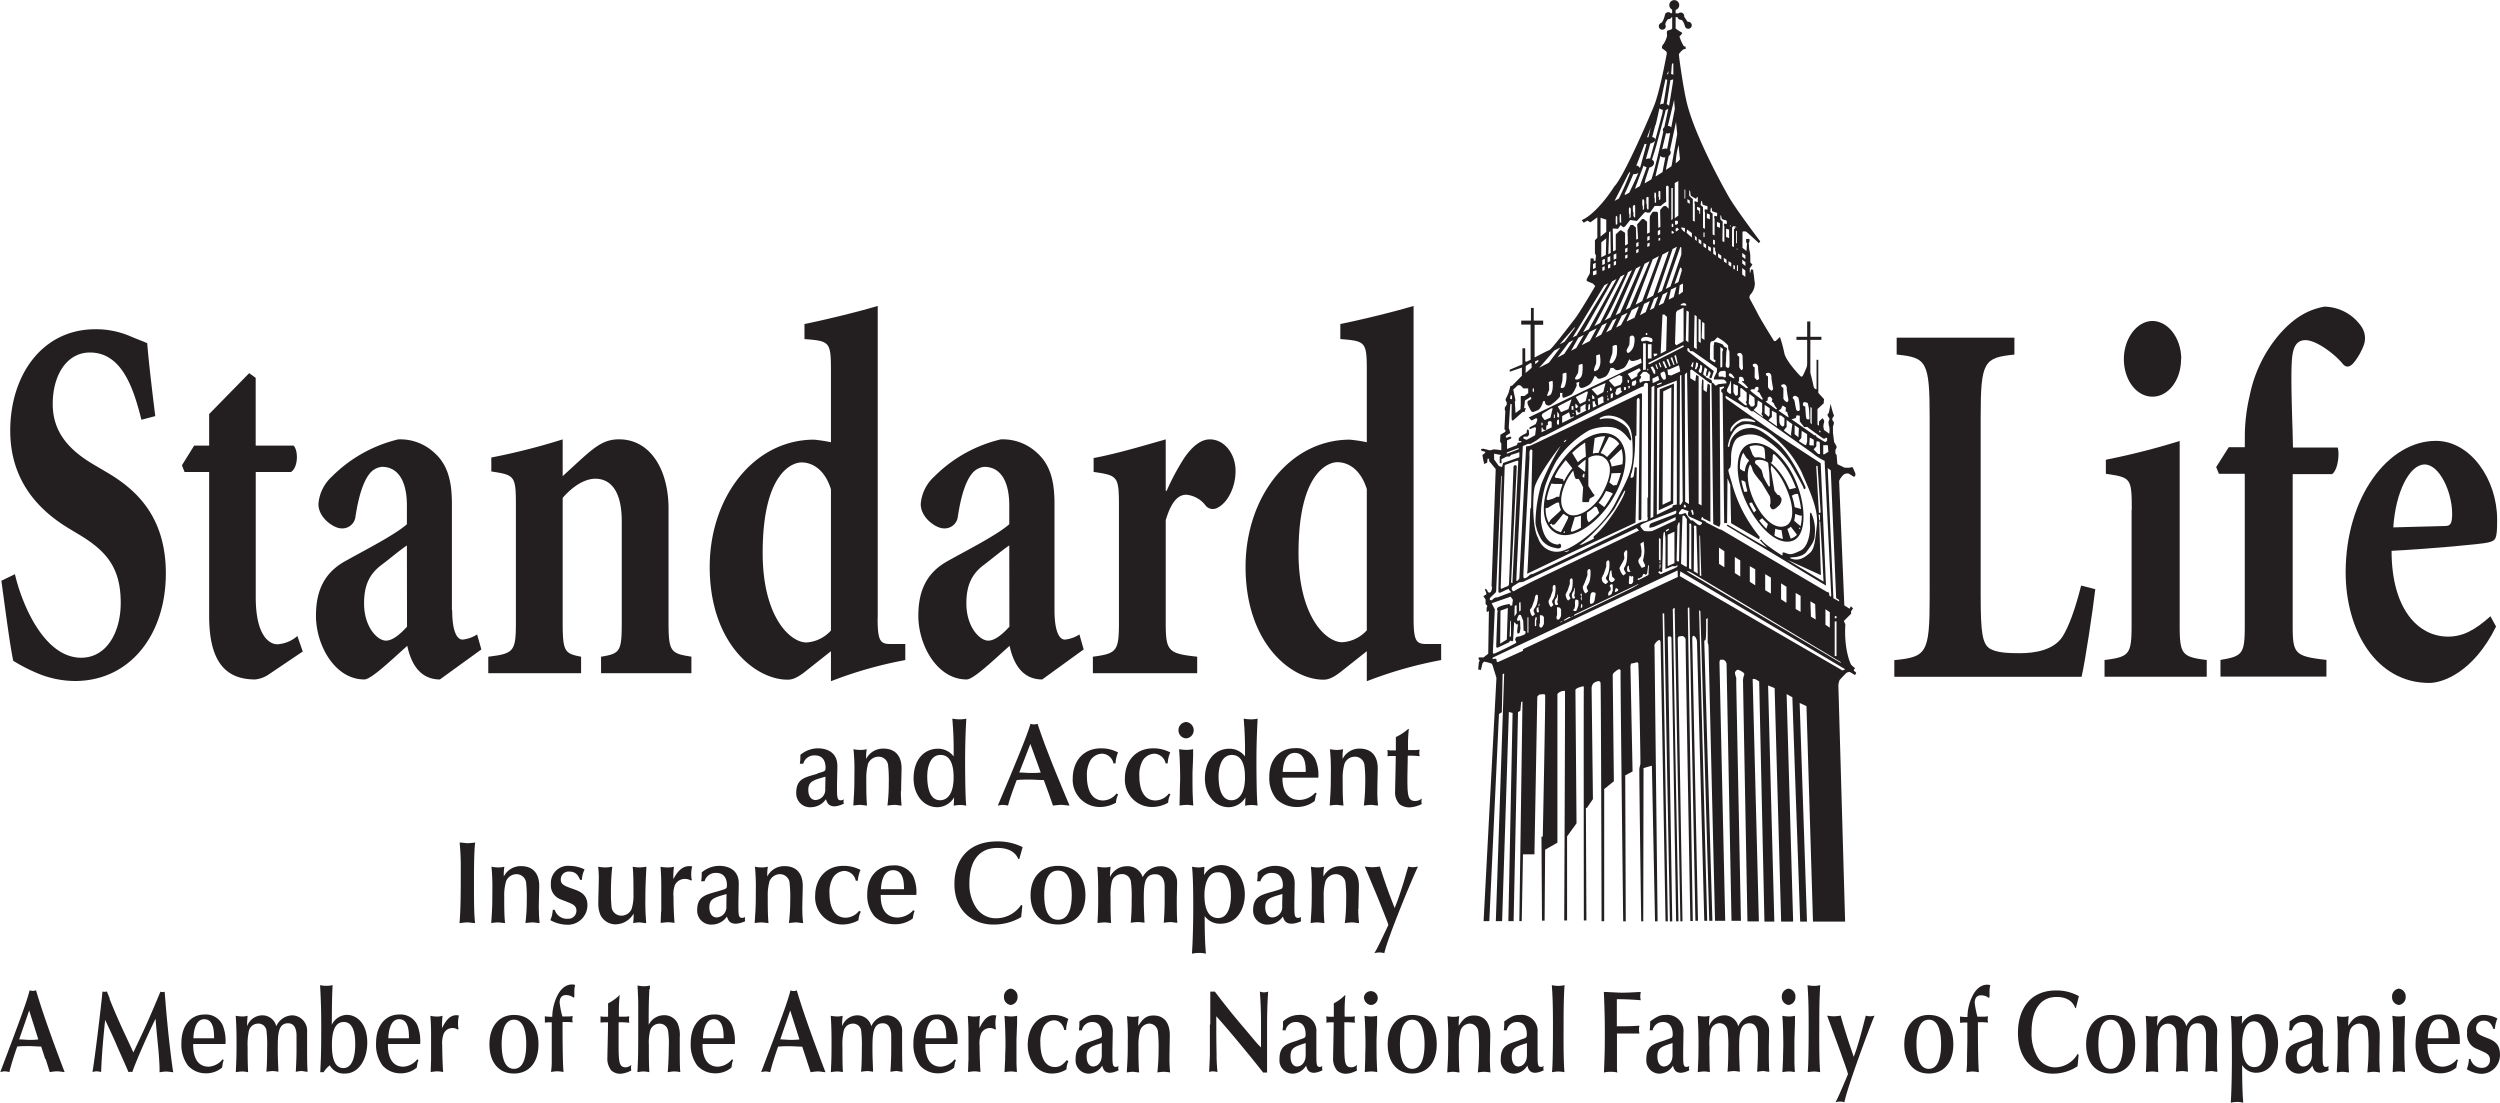 <svg xmlns="http://www.w3.org/2000/svg" viewBox="0 0 437.15 192.82"><title>slaico-black</title><path d="M281.94,87.31c2.59-4.29,3.28-9.2.53-11-3-1.92-7.29,1.12-10,5.16s-3.73,9.78-.53,11.66C274.76,94.81,279.44,91.49,281.94,87.31ZM274.82,93a.82.82,0,0,1-.14-.25c0-.07.59-2,.68-2.32a4.61,4.61,0,0,0,1.08-.27c0,.38,0,1.7,0,2.12A7.39,7.39,0,0,1,274.82,93Zm3-1.63-.24-.4-.09-.48s0-.56,0-.85a8.41,8.41,0,0,0,1.38-1.07l.36.13.4,1A15.74,15.74,0,0,1,277.82,91.33Zm3.71-4.22a15.15,15.15,0,0,1-1,1.52l-1-.76a7.69,7.69,0,0,0,.89-1.28c.14-.25.28-.52.4-.78l.85.25.37.25C281.84,86.58,281.69,86.85,281.53,87.11Zm1.19-2.35-.61.09-.71-.54a8,8,0,0,0,.39-1.59l1.63-.06A14.77,14.77,0,0,1,282.72,84.76Zm1-3.63-1.91.41a3.06,3.06,0,0,0-.36-1.08l2.09-2A6.39,6.39,0,0,1,283.7,81.13Zm-2.37-4.79a2.85,2.85,0,0,1,1.79,1.23L281,79.92a3.34,3.34,0,0,0-.54-.44,1.85,1.85,0,0,0-.58-.25Zm-2.5.23a5,5,0,0,1,1.82-.32l-1.15,2.91a3,3,0,0,0-1,.12Zm1.52,3.32c2,1.3,1,4.19-.29,6.52-1.39,2.48-4.28,4.28-5.81,3.47-2.24-1.19-1.14-4.79.29-6.93a7.15,7.15,0,0,1,.53-.7l.23,1,.21.46.52,0a11.62,11.62,0,0,1,.78,1.47l-.14,2.08c0,.29,0,.5.07.5h1.05a3.19,3.19,0,0,0,.14-.53c0-.11.72-.47.8-.5s0-.34,0-.34l-.14-.07-.87-1.39,0-4.88A2.67,2.67,0,0,1,280.35,79.89Zm-3.29,2.56-1.22-1,.24-.14a8.86,8.86,0,0,1,1-.87l.16-.11-.06,2Zm0,.39-.07.69-.34-.3.25-.48Zm.1-5.46.13,2.41a8.24,8.24,0,0,0-1.4,1l-1-1.63A13.12,13.12,0,0,1,277.18,77.38Zm-4.39,4.34a15.39,15.39,0,0,1,1-1.31l1.16,1.43a8.7,8.7,0,0,0-.69.91,12.29,12.29,0,0,0-.76,1.34l-.14,0s.11-.32-.21-.37-.64-.18-.85-.18-.22.05-.31-.07a.46.46,0,0,1-.1-.21A15,15,0,0,1,272.79,81.72Zm-1.5,2.8.54.06.66,0a3.13,3.13,0,0,0,.43,0c.08,0,.21,0,.31.1a8.68,8.68,0,0,0-.57,2.15h-.49a2.83,2.83,0,0,1-.77.38c-.37.09-.6.23-.76.19a.59.59,0,0,1-.2-.12A13.17,13.17,0,0,1,271.29,84.52Zm-.48,6.83a5.11,5.11,0,0,1-.54-2.5l.18-.07c.1,0,.28,0,.4-.12s1-.61,1.18-.7a.92.92,0,0,1,.25-.12l.34,0a3.2,3.2,0,0,0,.34,1.29,4.26,4.26,0,0,0-.31.34s-1.58,1.42-1.58,1.48a.61.61,0,0,1-.09.21Zm1.5,1.47A3.48,3.48,0,0,1,271,91.71a1,1,0,0,0,.25-.14c.05-.07.23.23.23.23l.36-.12c.1,0,1.42-1.71,1.42-1.71l.2-.12a1.81,1.81,0,0,0,.46.32,1.59,1.59,0,0,0,.27.12.79.79,0,0,1,0,.3c-.06.2-1,2-1.24,2.47A2.41,2.41,0,0,1,272.31,92.82Zm1.06.3.21-.37.06.39Z" fill="#231f20"/><path d="M290.05,89.23l2.52-1.17.14-21-2.49,1Zm.78-20.79,1.43-.7-.12,19.83-1.43.7Z" fill="#231f20"/><path d="M313.45,94.56c2.59-.9,2.42-6.54.27-11.09-1.88-4-5.17-6.68-7.78-5.85s-2.6,5.4-.92,9.47S310.37,95.63,313.45,94.56Zm-3.16-.92c0-.27.1-.87.14-1.19a2.8,2.8,0,0,0,1.08.23l.25,1.56A4.35,4.35,0,0,1,310.29,93.64Zm3,.49-.17.06-.58-1.69a1.94,1.94,0,0,0,.6-.41l1.07,1.4A1.93,1.93,0,0,1,313.25,94.13Zm1.45-1.57-.18-.19.16-.14.08.14Zm.15-.53c-.26-.2-.92-.73-1.17-1a4.56,4.56,0,0,0,.18-1.17l.87.3.29,0A7.82,7.82,0,0,1,314.85,92Zm.08-3c-.29-.11-.87-.26-1.15-.34a12.29,12.29,0,0,0-.49-2,2.12,2.12,0,0,1,.69-.32l.36,0A15.94,15.94,0,0,1,314.93,89Zm-5.18-8.19c.14-.11.18-.64.18-.93s.05-.51.25-.51h0a14.68,14.68,0,0,1,3.22,4.5c.21.46.41.93.59,1.41l-1.12.26c-.1-.22-.19-.44-.3-.66a11.34,11.34,0,0,0-3-4A.27.27,0,0,0,309.75,80.85Zm-.41,1.92.11,2.24-.18.09a17.28,17.28,0,0,1-1-1.8c0-.21-.19-.69-.23-.94s-.48-.62-.59-.78-.39-.32-.55-.54,0-.37.07-.54a2.53,2.53,0,0,1,2.17.43ZM306.13,78a3.21,3.21,0,0,1,2.17.14c.08.12.2.27.24.34a15.68,15.68,0,0,1,.13,1.81,2.74,2.74,0,0,0-1.79-.29,3.38,3.38,0,0,1-.44-.51c0-.08-.38-1-.54-1.4Zm-1.33,1.13c.18.28.6,1,.66,1a2.53,2.53,0,0,0,.32.3l.06.13a3,3,0,0,0-.72,1.84.62.62,0,0,1-.37-.08l-.49-.33A5.59,5.59,0,0,1,304.8,79.17Zm.68,6.85L305,86a16.33,16.33,0,0,1-.51-2,1.59,1.59,0,0,1,.49.13l.22.2a10.15,10.15,0,0,0,.33,1.46Zm.54-4.77a2,2,0,0,1,.35.68,3.28,3.28,0,0,0,.66,1.25,15.87,15.87,0,0,0,1,1.24l1.46,2.44a4.88,4.88,0,0,1,.09,1.19c-.07.32-.21.36.12.87s1-.14,1.43-.55a1.53,1.53,0,0,0,.39-1.12c0-.11-.36-.53-.36-.6s-.32-.06-.32-.06l-.55-.71-.66-3.82.07-.63a11.76,11.76,0,0,1,2.48,3.62c1.59,3.36,1.67,6.49-.13,7-2.06.63-4.34-2-5.58-5C305.56,84.81,305.34,82.46,306,81.25Zm.68,8.4a15,15,0,0,1-.82-1.52l.12-.19h.36c.23.45.47.9.74,1.33Zm1.44,1a8.21,8.21,0,0,0,1,1l-.27.85a12.79,12.79,0,0,1-1.25-1.45Z" fill="#231f20"/><path d="M324.26,117.37s-.15-.18-.09-.27l.21-.28a3.28,3.28,0,0,1-.7-.61c-.15-.24-1.27-2.71-1-7.06a2.24,2.24,0,0,1-.25-.58l1.25-1.25v-.43l.34-.51-.37-.37-.24.43-.91-.58-.91-21.75a3.13,3.13,0,0,1,.84-1.16,1.26,1.26,0,0,1,.8-.15c.18.09.94.58.94.58l.22-.12.06-.43-.43-1s-.12-.28-.49-.06a5.55,5.55,0,0,1-1,0l-1.25-.61-.12-1.56-.22-.36,0-.58s.27-.37.2-.58a4.22,4.22,0,0,0-.42-.76l-.21-1.68,0-1.06a3.05,3.05,0,0,0,.18-.67c0-.09-.21-.28-.24-.4s-.13-.21,0-.43.33-.42.18-.57a12.76,12.76,0,0,1-.52-1.92l-.33,1.64s-.22.15-.22.31a1,1,0,0,0,.25.49.65.65,0,0,1,.09.33.82.82,0,0,0-.15.34,2,2,0,0,0,.11.88,3.9,3.9,0,0,1,0,1.25l-.91-.64a6.28,6.28,0,0,1-.12-.64,4.14,4.14,0,0,1,.15-.8c.06-.15-.24-.6-.24-.6a.3.3,0,0,0-.18.08c-.09.1-.49.47-.49.47v.75l-.27-.21V71.53l1.09-1,.06-.74-1-1.09V62.91h-.31v5.15s-.42.06-.54-.61-.54-2.25-.54-2.25V59.43h1.93v-.54h-1.93V56.21H316v2.68h-1.87v.54H316v4.24a2.25,2.25,0,0,1-.19.79c-.19.4-.55,1.35-.71,1.37s-.12.1-.39-.18c0,0-2.44-2.52-2.71-3.93a22.89,22.89,0,0,0-.76-2.8l-.73.7s-.28.09-.37-.09-2.19-3.5-2.8-4.72-1.4-2.56-1.43-2.74a.84.84,0,0,1,.18-.58,2.86,2.86,0,0,0,.76-2c-.15-.95-.12-1.16-.18-1.43s-.12-.89-.12-.89l-.37-.06-.12.58-.09-.06,0-.73.45-.61-.36-.42v-1a5.12,5.12,0,0,0-.09-.85,3.53,3.53,0,0,1-.12-.61l-.06-1,.12-.09v-.54l-.58,0,0,.55.15.28-.09,1.28-.7-.55,0-2.83a1,1,0,0,1,.64,0c.21.12,2.22,2,2.22,2l.25-.3s-4.21-5.54-5.52-7.83-6.39-11.57-7.49-17.18c-.34-1.43-1.1-6.24-1.22-7.73a3.09,3.09,0,0,1,.82-.86l.37-.06s0-.42-.06-.42-.09.06-.31-.12a6.5,6.5,0,0,1-.64-1.41c0-.09-.18-.09,0-.3s.52-.46.34-.61A9.43,9.43,0,0,1,293,5V3h.34a.6.6,0,0,0,.59.47H294l.19.14a2.83,2.83,0,0,1,.42.91s0,0,0,0a.61.61,0,1,0,.6-.71h-.11l-.6-.87a.57.57,0,0,0,0-.13.61.61,0,0,0-1-.48v0H293V1.73a.87.87,0,1,0-.61-.05v.63h-.23a.63.63,0,0,0-.44-.18.61.61,0,0,0-.61.61c-.1.3-.33,1.08-.62,1.26l0,0a.62.62,0,0,0-.43.59.6.6,0,0,0,.61.6.6.6,0,0,0,.51-.93v0a2,2,0,0,1,.49-.91h.09A.62.62,0,0,0,292.3,3h.1V5a.82.82,0,0,1-.27.18c-.28.12-.53.14-.61.21a1.6,1.6,0,0,0,0,.81,4.37,4.37,0,0,1-.6,1.44,3.58,3.58,0,0,0-.27.38s-.09.38,0,.45a7.51,7.51,0,0,1,.72.55.74.74,0,0,1,.09.31s-1.28,7.06-2.3,9.32c-.33.85-5.19,12.33-6.93,14-.3.59-3.17,4.79-5.63,5.83a2.63,2.63,0,0,0,.33.46l.64-.37.52.31,1.22-.88,0,3.56-.42.46,0,2.28s.21.37.18.52-.09.79-.09.79l-.27,0-.07-.43h-.51L278,47.8l-.55,1v.33l1.09.46.4.43s-2.68,4.63-3.72,5.94-3.92,5.14-4.32,5.27-2.56,1.28-2.56,1.28V56.79h1.5v-.73h-1.65V53.84h-.49v2.22H266v.7h1.64v6.15l-.73.34-.21-.07V60.9h-.49v2.81l-2.22.94V65l2.13-.73v1.43l-1.71,1.74-.3.06s-.31,1.22-.4,1.4a8,8,0,0,0-.46,1,1.64,1.64,0,0,0,.22.46l0,.42a2.6,2.6,0,0,0-.34.52c0,.09,0,.39,0,.39l.09.22-.16,3.11.22.3-.1.21-.82.49-.06,1.19.22.36v1.16a9.24,9.24,0,0,0-1.41-.15,1.6,1.6,0,0,1-.73.15c-.12-.06-1-.27-1-.27s-.28,0-.37.09,0,.27.16.3.6.18.6.18l-.3.37s-.21.06-.25.18a15.36,15.36,0,0,0,.31,1.56l.52-.25.06-.67h.27s0,.43.07.49,1.09,1.31,1.09,1.31l-.73,20.53s.12,0,.09.21-.09.73-.33.83a.32.32,0,0,1-.46-.22c0-.15-.3-.42-.3-.42l-.16.12s.31.7.25.82a.71.71,0,0,1-.28.21l-.24.15.39.58v.77l.31.36-.12.33a4.45,4.45,0,0,0,0,.68l.21,0,.18-.16-.12,7.5-.82.64-.85,0v.37l.18.12-.15.4-.12,1.22.48.09.28-1.16.27-.3a8.08,8.08,0,0,1,1.28.33c.18.12.3.61.3.61l.58,1.86v.2l-2.24,42.38h1l1.69-36.22.5-.31.14-6.68.27-.09-1.46,43.3h1.1l1.18-36.58.65.18-.74,36.4h.92l.77-36.53.42-.28.13-1.51.23-.09-.55,38.41h.42l.22-11.68,2,0,.5-27.55s.27-.41.5-.41.78-.13.87.09-.41,24.77-.41,24.77l-.23,0,.09,14.7h.46l.09-12.41,2.15-1.23v-26a1.6,1.6,0,0,1,1.32-.54c.05.13-.13,40.14-.13,40.14h.5l0-14.7,1.65-2.28-.19-23.35c.14-.27.6-.41.74-.45s.63-.23.73-.1c-.05.83,0,40.88,0,40.88h.45l-.09-19.68.18,0,1.05-1.55-.23-19.29a1.35,1.35,0,0,1,.37-1c.14-.09,1.1-.68,1.19,0s.18,41.65.18,41.65h.46l0-23.1,1.69-1.37L282,118.09a.67.67,0,0,1,.32-.55c.23-.19,1.09-1,1.05-.09s.46,43.66.46,43.66h.45l-.09-25.53,1.28-.68-.37-18.46c.1-.32.05-.45.37-.45s.91-.37,1,0,.42,17.36.37,17.63a7.12,7.12,0,0,0-.18.78c-.05.73.32,26.71.32,26.71h.36l.05-26.8,1.46-.42.55,27.22h.45s-.54-48.09-.54-48.23-.23.27,0-.14a1.71,1.71,0,0,1,.54-.68c.19-.14.46-.32.51.27s.87,48.78.87,48.78h.41l-.91-53.48,0-.37H291l1,53.85h.41l-.78-49.56a.23.23,0,0,1,.18-.27c.23,0,.46,0,.46.32s.82,49.51.82,49.51h.41l-1-54.58s.33-.37.33-.19,1,54.77,1,54.77h.37l-.83-49.42s.05-.41.23-.41.64-.14.78,0,.41.23.37.78.82,49,.82,49H296l-.87-54.22v-.55s.27-.13.27,0,1.06,54.72,1.06,54.72h.45l-1-49.24s0-.64.19-.59a.59.59,0,0,1,.36.23,1.57,1.57,0,0,1,.28.86c0,.28,1.27,48.74,1.27,48.74h.51l-1.42-54.31.23.18,1.55,54.13h.55l-1.42-48.87s0-.14.19-.23.13-3.65.13-3.65l.28-.19,0,4.3a2.14,2.14,0,0,1,.14.59c0,.23,1.14,48.05,1.14,48.05h1.78l-1-45.08s0-.5.14-.55a1.47,1.47,0,0,1,.59,0,.92.92,0,0,1,.51.78c0,.37.86,44.85.86,44.85h1.65s-.82-41.19-.82-41.52V118.5s-.32-.78-.19-1,.37-.5.69-.32a3.23,3.23,0,0,1,.78.46c.09.14.18.18.09.41a2.88,2.88,0,0,0-.18,1.28c0,.6.77,41.79.77,41.79h2l-1.09-42.38a.75.75,0,0,1,.37,0c.13,0,.77.41.77.41l.92,42h1.73l-1.09-41.29,1.14.46,1.14,40.83h2.1l-1.14-39.78,1,.55,1.37,39.23h1.19l-1.28-38.23,1.19.55,1.14,37.68h5.62l-1.18-41.24a2.73,2.73,0,0,1,.22-1c.18-.22,1.05-1.14,1.23-1.28a1.2,1.2,0,0,1,.55-.13l.92.55.18-.37C324.6,117.56,324.26,117.37,324.26,117.37Zm-29.41-27.5a.3.3,0,0,0-.21-.16l-.65.22h-.42v-.29l.54-.66,1.14.4v0s0,.18-.06.21a.92.92,0,0,0,0,.46c0,.18.29.32.36.35s2,.9,2.05.95a.24.24,0,0,1-.07.28.8.8,0,0,1-.32.22,1.43,1.43,0,0,1-.53-.28L296,91l-.34,0A8.66,8.66,0,0,1,294.85,89.87Zm.11.93v8.28l-.2,0-.81-.49s.22-8.18.26-8.36.38,0,.38,0Zm-4.61,7.9v0s0,.49,0,.53-.08,0-.08,0,0,.17,0,.21-.08,0-.08,0V98.7Zm-.17-.21v-.31h.15v.31Zm-.1-.62V94.08l.3.18v3.8Zm.14,2,.25.21.18-.14s.15-5.33.15-5.75S290.89,93,291,93s.13.17.13.17.06.71.09.76,0,5.57,0,5.57,1.12-.44,1.16-.48a3.32,3.32,0,0,1,.71,0l.14-.23h.07a2,2,0,0,0,0,.32s-.61.31-.61.31l-2.31,1s-.41-.27-.41-.35S290.22,99.83,290.22,99.83Zm1.57-7.17-.43.23-.07,0,0-.23s.43-.22.52-.25S291.79,92.66,291.79,92.66Zm1,.27v5.5l-1.18.53v-5.5Zm.32-3.28-.16.18L289,91.39c-.66.25-.48.36-.59.63s.18.26.18.26a4,4,0,0,1,.48-.12c.16,0,3.93-1.74,3.93-1.74l0,.53s-4.07,1.92-4.16,1.92a6.9,6.9,0,0,1-1.21,0c-.28-.07-.46-.37-.73-.71s.34-.55.48-.64,5.73-2.26,5.73-2.26ZM271.4,105.28l.23.52-.4.35c-.12,0-.33-.43-.38-.61s-.13-.42,0-.59,0-.16.14-.31.36-1,.47-1.23,0-.61.06-.84.21-.3.35-.27.14.36.14.56a5.26,5.26,0,0,1-.13,1.25,2.8,2.8,0,0,1-.33.74A.61.61,0,0,0,271.4,105.28Zm.64-.55c.09-.13.2-.33.2-.33l.07-.47.08,0a6.14,6.14,0,0,1,0,1,.82.82,0,0,0-.08.35.56.56,0,0,0,.16.32c-.1.27-.34.19-.43.18s-.14-.25-.18-.38A1.14,1.14,0,0,1,272,104.73Zm.21,2.94c.05,0,0-1.37,0-1.45s.44,0,.44,0l.28.29s0,.84,0,1.08-.12.32-.17.45-.17.3-.32.31a.4.4,0,0,1-.29-.13,3.67,3.67,0,0,1,0-.52C272.16,107.64,272.21,107.67,272.25,107.67Zm.7,1h.28l-.06.08H273c-.05,0,0,.07-.05.11s-.08-.06-.08-.06Zm-4.78-7.1s-3,1.49-3.32,1.73-.48-.12-.52-.33a.6.6,0,0,1,.28-.49l1-.64.7-.09,19.89-9.41.4.43Zm0,5.31.23.53-.4.34c-.12,0-.33-.42-.38-.61s-.14-.43-.05-.59.14-.14.23-.29.37-1,.47-1.23.08-.54.17-.76.22-.31.35-.28.14.37.14.56a5.2,5.2,0,0,1-.23,1.18,3.06,3.06,0,0,1-.43.73A.55.55,0,0,0,268.19,106.86Zm.21,1.42.08-.06s0-.35.12-.37l.13.11v.46s-.09-.08-.09,0,0,1,0,1a.21.21,0,0,1-.12.06c-.06,0-.12,0-.12-.2S268.4,108.28,268.4,108.28Zm.31-1.89c0-.06.22-.23.28-.27s.06.53.06.53l.07.11V107c-.08.06-.15.11-.22.09s-.18-.18-.18-.18A4.53,4.53,0,0,1,268.71,106.39Zm.41-.36-.09-.16a.74.74,0,0,0,.06-.18s0-.15.09-.15,0,.35,0,.35Zm.16,3c.05,0,0-1.37,0-1.44s.44,0,.44,0l.27.29s0,.83,0,1.07-.12.32-.17.45-.17.3-.32.32a.44.44,0,0,1-.29-.14,3.67,3.67,0,0,1,0-.52C269.19,109,269.24,109,269.28,109Zm-2-1.1,0,2.68h-.17v-2.68Zm-1.4-1.15-.15.15-.07-.18v-1.37a2.31,2.31,0,0,1,.22-.15A8.9,8.9,0,0,1,265.89,106.79Zm-.64.4-.4.6,0,.1s0-2,.09-2,.28-.09.28-.09Zm-.43-25.81c-.17.09-.14.39-.14.39s-.76,19.89-.78,20.26-.18.43-.25.46a8.21,8.21,0,0,0-1,.43c-.16.11-.21-.16-.21-.16l.71-21.45s2.13-.8,2.28-.77.07.45.07.45l-1,20.72.05.18-.3,0s1-20.22,1-20.36S265,81.29,264.82,81.38Zm5.86-7.52c.11-.16.12-.23.28-.23s.37,0,.39.22,0,.88,0,.88-1.76.84-1.76.84l0-.81h.16s.07.28.16.33.46.24.49-.06a2.57,2.57,0,0,1,.06-.64c.06-.09.28-.06.26-.23S270.58,74,270.68,73.86Zm.46-.84-1,.43a3.83,3.83,0,0,1-.5-.71c-.07-.2.18-.46.18-.46l1.46-.89.25,0Zm-1.37.89v.44l-.21,0v-.44Zm-.11,2.42a2.45,2.45,0,0,0,.41-.11c.09,0,10-5.15,10-5.15l7-3.42.35-.09a1.91,1.91,0,0,0,.08-.34c0-.1.21-.28.35-.28s.34,0,.34.28S288.18,87,288.18,87l-.11,0,0,3.4a.37.37,0,0,1,.06.23c0,.16,0,.39-.32.46a7.58,7.58,0,0,0-1,.25c-.12.07-10.26,5-10.26,5s-8.41,4-8.48,4a1.79,1.79,0,0,0-.52.15c-.07.07-.5.42-.5.42s-.44.32-.55.18-.12,0-.12-.39.07-1.74.07-1.74l1-19a7.35,7.35,0,0,1,0-.94c0-.07.09-.39.21-.41a.23.23,0,0,1,.29.25c0,.26-.23,10-.23,10l-.13,0s-.46,10.8-.5,11a2.1,2.1,0,0,0-.05.46l7.45-3.56,11.49-5.37.23-9.62L286,81.7a.14.14,0,0,0-.16.14c0,.15-.14,1.09-.14,1.09s0,.5-.18.53-.32.22-.39,0a2.22,2.22,0,0,1,.23-.91,26.58,26.58,0,0,0,.46-3.2c.09-1,.11-3.08.11-3.08l.21-.14s.07-6.07.07-6.14.09-.35.23-.39.25.11.27.36-.19,20.74-.19,20.74,0,.26.12.26.37,0,.37-.26.11-21.56.11-21.56.05-.34-.13-.36a1.56,1.56,0,0,0-.74.27c-.2.11-17.15,8.18-17.15,8.18s-1.58.75-1.67.75-.57.09-.57.09l-1.19,23.1s-.5.73-.52.27S266.28,78,266.28,78l.87-.38.11,0,.36,0L268.7,77A6.65,6.65,0,0,1,269.66,76.33Zm2.08-3.26s0-.47,0-.56.17,0,.17,0l0,.6Zm3.45-.68H275v-.17h.18Zm0,.55-2,1,0-1.19,1.21-.67.28.94.55-.27Zm-.08-1.27s-.27-.06-.27-.06V71l.3,0S275.14,71.62,275.14,71.67Zm-.82-.14-1.3.53-.57-1s2.35-1.23,2.42-1.23Zm-1.64.86a4.3,4.3,0,0,1,0,.6l-.32-.08V72Zm-.05,1c.05,0,.08.85,0,.85a2,2,0,0,1-.32-.06v-.55A.29.29,0,0,1,272.63,73.38Zm5.46-2.68c0,.06,0,.82,0,.82l-.34.18.09-1S278.1,70.64,278.09,70.7Zm-.25-.57v-.38l.2,0,0,.41Zm-.51,0-1,.48-.74-1.21s2-1,2-1l.13.14Zm-.92,1s.8-.46.88-.52,0,.91,0,.91l.12.11v.15l-1.69.85s-.16-.83-.16-.88.3,0,.3,0a.3.3,0,0,0,.32.37c.2,0,.23-.12.23-.12Zm-.46-.07c-.05.07-.06.28-.17.3s-.24-.13-.24-.13a3.4,3.4,0,0,1,0-.64C275.59,70.6,276,71.1,276,71.13Zm4.66-.78-1.08.56-.09-1.14v0a4.38,4.38,0,0,1,.79-.41.23.23,0,0,1,.2.11v.79Zm-.19-1.74-1.05.59-1-1.09S280.6,67,280.74,67Zm-1.21,2.44-.61.27-.06-1.07.37-.06.09.46.2.26Zm-.36-1.6,0,.36h-.36l-.06-.73Zm2.28.24h.21V70h-.21Zm-.07-.18v-.3h.09v.3Zm.1-.86H281V68.4h.18Zm2.27-1.32-1.05.36-.93-1,0-.18,1.76-.87.52.23,0,.94Zm.28,1.23s-.57.43-.7.5a.39.39,0,0,1-.38,0c-.08,0-.14-.42-.08-.45s.06-.11.13-.4.72-.44.72-.44l.08.12,0,.4Zm-2,.4.38-.21v.77l-.38.22Zm-.13-.59v-.63l.31.31,0,.32Zm2.43-.56c0-.1.33-.09.33-.09s.09.49,0,.51-.32.07-.33-.06A2.49,2.49,0,0,1,284,67.81Zm.47-11.54.9-2,1.27-.66-.78,2Zm1.34,3.82a2.23,2.23,0,0,1-.73,1.48c-.48.44-.61,0-.59-.25s.34-.63.46-1a10.49,10.49,0,0,0,.07-1.35s.34-.42.66-.16S285.78,59.76,285.78,60.09Zm-12.54,5.32s.62-.27.67-.16a6,6,0,0,1,0,1.21c-.05.32-.19,1.26-.49,1.37s-.5.12-.48-.11.19-.69.25-.94A8.69,8.69,0,0,0,273.24,65.41Zm.3-3.47-1.18.62,2-2.64.77-.4ZM276,59.05l.95-.49-1.34,2.31-.89.46Zm-.06,6.11a11.84,11.84,0,0,0,.11-1.33s.62-.27.66-.16a4.82,4.82,0,0,1,0,1.21c0,.32-.06,1.08-.59,1.37-.27.16-.73.17-.71-.06S275.87,65.41,275.94,65.16Zm.64-4.81,1.36-2.3,1.25-.64L278,59.63Zm8-16.38-.41.21v-.69l.41-.2Zm0,.51v.59l-.4.18v-.58Zm0,3.17.78-.41-3.8,8.28-1,.53C281.4,55,284,49.12,284.67,47.65ZM286.51,43l-.4.2v-.69l.4-.2Zm0,.51v.58l-.4.19v-.58Zm.37,3-3.59,8.19-.79.41,3.56-8.16Zm1.57-4.6-.41.21v-.69l.41-.2Zm0,.51V43l-.4.18v-.58Zm0,3.25L285,53.79l-.73.38,3.31-8.05ZM279.8,56.48l-1,.54,4.54-8.64.75-.4Zm-1.05,8a7.4,7.4,0,0,1,.34-.87,8.86,8.86,0,0,0,0-1.44s.61-.27.66-.16a6,6,0,0,1,.09,1.42c0,.32-.27,1.19-.57,1.3S278.68,65.2,278.75,64.52Zm.2-5.4c.2-.38.84-1.6,1.18-2.2l.85-.43c-.2.45-.68,1.49-1,2.07ZM282,56l.68-.35c-.22.46-.73,1.55-.95,2l-.1.06-.79.41Zm-.08,5.84a11.9,11.9,0,0,0,.06-1.33s.62-.34.76-.08a8.35,8.35,0,0,1,0,1.27,2.66,2.66,0,0,1-.78,1.76c-.45.21-.52,0-.5-.21S281.85,62.05,281.93,61.8Zm.67-4.58,1-2.08,1-.49-1.14,2.15ZM286,53.28,289,45.34l1.07-.56-2.92,7.87Zm6.25-14.78V32.87h.25v5.42Zm.33.63v.56h-.26v-.56Zm-.11,1.27a3.45,3.45,0,0,1,.29.27l0,0-.3.18h-.16s0-.4,0-.45S292.44,40.4,292.44,40.4Zm0,3.14.76-.4-2.63,7.73-.75.39ZM293,40l.26-.2.33.33-.47.35,0,0L293,40.4Zm-.11-.73v-.66h.51l0,.49-.19.17Zm.58-1.57-.62.46V32l.62-.34Zm.05,13.79.2-1.62.57-.29v.07L294.28,51l-.64.49Zm.87,2.32h0l0,5.85-1.26.72-.24-.26.17-5.39s.16-.39.21-.4Zm-.91-4.49-.68.36,1-2.92.23.13v0l.05.43Zm-.35.86c-.1.37-.36,1.38-.47,1.8l-.07,0-.81.42c.07-.34.29-1.31.41-1.78Zm1.18,10.19.14.24L288.4,63.7l-.22-.21Zm2.38-5.06v5.75l-.49-.32.11-5.68Zm-.34-14.07.34.25,0,.65-.3-.25Zm3.87,23.13,0,.63s-.53,1.06-.53,1.11,0,.24,0,.24h1.56c.33,0,.6.41.6.41l.05.26-1.38.15c-.05,0-.41.24-.49.26s-.35-.33-.41-.41-.23-.09-.23-.09-.06-.25-.08-.38-.91-.54-1-.58,0-.2,0-.2l.26-.09.26-.84s.3.29.3.43a1.55,1.55,0,0,1-.12.38l-.08.18,0,.3.34,0,.41-1.24-4.6-3.52-.05-.46.31,0,.17.47.5.05Zm-3.21-8.66.38.26v4L297,59.7Zm0-13.94.48.32v.66l-.46-.32Zm1.32,1v.65l-.46-.32,0-.65Zm-.46-1.32v-.8h.19v.8Zm.17,15.08,0,2.91-.49-.32.1-2.85Zm2-12.49,0,.66-.46-.32V44h0v-.77l.32.09v.57Zm-.18-1.26-.32-.09v-.78l.32.09Zm-.1,16.76.55-.56s.76.45,1,.64a5.18,5.18,0,0,1,.85.78c.06.15,0,.54.07.72l.17.27s.06,2.66,0,2.72-.11.25-.25.23a.61.61,0,0,1-.39-.31,9.22,9.22,0,0,1,.06-1,15.4,15.4,0,0,1,.09-1.74A1,1,0,0,0,302,61c0-.06-.09-.15-.12-.21s-.2-.06-.26-.09a.55.55,0,0,1-.23-.23.87.87,0,0,0-.21-.27,9.61,9.61,0,0,0-1-.35.88.88,0,0,0-.41,0c-.06,0-.05.17-.05.31a.34.34,0,0,1-.07.21s0,2.33,0,2.39.24.21.31.26,0,.21-.07.3-.15,0-.15,0l-.42-.24L299,62.8s0-2.52.07-2.78.12-.31.28-.34A3.22,3.22,0,0,0,299.77,59.54Zm.65-15.23.57.39v.65l-.55-.38Zm1,.77.49.32,0,.66-.45-.33Zm1.28,21.85s0,1.65,0,1.8-.07.11-.19.12-.47-.35-.5-.41a1.51,1.51,0,0,1,0-.36l.48-1,.07-.49.1.11v.19Zm1.2.54s0,1,0,1.29-.06.37-.22.41-.22,0-.32-.15a3.53,3.53,0,0,1-.24-.46l0-1.43Zm-.54-20.35-.26-.12,0-.66.29.13Zm1.75,24.09h.37l.73.7.39,0s10.33,7.28,10.75,7.65a10.12,10.12,0,0,0,1.47.91.53.53,0,0,0,.24.09l1.15,23.31,0,.39s-.25.15-.31-.18-.09-.46-.09-.46l-.4-.15L301,92.63l-.37-.1-2.28-1.18-.12-.16-.77-.36a.69.69,0,0,1,.15-.37c.13-.09.16,0,.16,0l.09.19,1.22.6,0-5.42L299,69.51l0-1.22,0-1-.4-.21-.18,1.5-.55-.4V66.49l-.24-.18-.09,1.34,0,20.74-.52-.3,0-22.3-.43-.24-.15,1.13-.88-.55V64.76l.24-.16L299,67h.27l.31,24.64,1.06.49.18-.49-.12-23.94.77-.12,0,.21-.49.34v.39s.24.18.24.28.27,22.66.27,22.66H302l.07-7.83.48,1.16.15,6.7,4.91,2.83.09-.45a24.82,24.82,0,0,1-4.91-9.57c-.12-.36-.55-1.8-.55-1.92a.49.49,0,0,1,.22-.52c.27-.15.24-1.64.24-2.13s.22-2.8,1.37-3.29a4.43,4.43,0,0,1,4.23.13,15.47,15.47,0,0,1,4.94,4.84c1.1,1.89,1.83,3.29,1.95,3.5s.19.61.31.61.3-.09.18-.4-2.56-5.81-5-7.73-3.53-2.75-4.87-2.53a3.68,3.68,0,0,0-3.26,2.41c-.06.3-.18.82-.18.82s-.33.24-.21-.28a6.24,6.24,0,0,1,1.24-2.71A2.91,2.91,0,0,1,306,74.2a8.86,8.86,0,0,1,3.48,1.58,19.4,19.4,0,0,1,5.54,6.76c1.25,2.93,3,6.46,2.68,9.29s-.42,4.18-1.25,4.88-1.86,1.55-3.41.91c0-.15,0-.12.15-.15s2,0,2.71-1,1.43-1.79,1.43-2.95a7.3,7.3,0,0,0-.6-3.78s-.13-.18-.22,0a22.06,22.06,0,0,0,0,2.38c0,1.09-.3,3.5-1.7,4.17s-1.71.7-2.26.52-.7-.28-.82-.16.06.52-.12.46-3.38-2.13-3.59-2.74c0,0-.25,0-.25.12A15.68,15.68,0,0,0,309,95.73c-.09.06-6.91-4-6.91-4l-.16.19,17.36,10.47L318.37,81s-7.46-4.87-7.65-5-8.5-6.06-8.77-6.21-.27-.61-.12-.55S305.09,71.21,305.09,71.21Zm.34-.64s0,.25,0,.29-.14,0-.23,0S304.1,70,304,69.89a.21.21,0,0,1,0-.27,1.94,1.94,0,0,1,.31-.29l0-1.45.23,0,.88.76,0,.28s0,1,0,1.1,0,.06-.11.21S305.43,70.57,305.43,70.57Zm2.81,2.11c.05,0-.05.21-.05.21l-1.56-1.19.61-.69.12-1,.76.47s0,1.47,0,1.54l-.08.22s0,.22,0,.28S308.19,72.66,308.24,72.68Zm1,.8a5.37,5.37,0,0,1,.58-.59s0-1,0-1.08l.81.42.08,2.32S309.26,73.5,309.21,73.48Zm4.05,2.57s-.12.14-.12.14-1.23-.87-1.25-.93a3.27,3.27,0,0,1,.48-.59s0-1,0-1.11l0-.12,1,.73s-.19,1.48-.24,1.7S313.24,76,313.26,76.05Zm-1.3-1.7s-.19.29-.33.23a1.27,1.27,0,0,1-.42-.41,2.23,2.23,0,0,1-.12-.52c0-.19,0-1,0-1h.28a5.31,5.31,0,0,1,.62.49S312,74.35,312,74.35Zm2.52,2.16s-.71-.59-.71-.59l0-1.57.75.52S314.45,76.47,314.48,76.51Zm.45.14c0-.06.08-1.32.08-1.32l.94.59L316,77.2l-.18.64-.15,0s-1.13-.69-1.13-.73A3.84,3.84,0,0,1,314.93,76.65Zm1.55,1.22a.2.2,0,0,1-.14-.09s.05-1.13.09-1.27l.69.39v1Zm1.08.18s0-.73.06-.84.2,0,.33,0,.22.18.22.18l.05,2-.32,0a10.37,10.37,0,0,1-.81-.82Zm2.36,29v2.71l-.76-.52v-2.71Zm-2.47,1.28-.83-.5-.09-2.68.83.5Zm-2.64-4.14V107l-.86-.52v-2.8Zm-2.47-1.58v2.8l-.94-.61V102ZM309.66,101v2.8l-1-.6v-2.81Zm-2.74-1.46v2.8l-.95-.61V99ZM304.3,98v2.81l-.95-.61v-2.8Zm-2.78-1.61v2.8l-.94-.6V95.76Zm-5.78-6.76V89.2c.19-.2.29.11.31.18s.08.3.08.3V90h-.27v-.41ZM295.66,64l.34-.69.12.06s-.11.89-.11.89Zm.69.5s.14-.41.14-.41l.09-.73.32.13V64l-.32.62S296.33,64.5,296.35,64.45Zm.7.55v-.27l.21-.52.05-.5a2.7,2.7,0,0,0,.32.19l0,.55-.09.49-.12.27Zm1.29.56a1.64,1.64,0,0,1-.12.22,4.38,4.38,0,0,1-.41-.38c0-.07.26-1.13.27-1.2s.43.33.43.33l-.17.67A1.41,1.41,0,0,1,298.34,65.56Zm4.22,9.7c0-.83,1.25-1.79,2.05-2.05a2.9,2.9,0,0,1,2.32.41c.05,0-.07.18-.24.12a10.48,10.48,0,0,0-1.63-.13c-.48,0-.61.1-1.2.44a3.49,3.49,0,0,0-1.12,1.32C302.62,75.57,302.6,75.4,302.56,75.26Zm15.57,15.9c0-.09.15,0,.15,0l.39,6.61.19,3.87-6.34-3.8,5.82,2.65.06,0S318.1,91.25,318.13,91.16ZM318,90l.25,0v1l-.15,0Zm.06-.31-.48-8.22h.24l.54,8.16ZM301.33,64.85h.29l.15.12,0,1-.41,0a.24.24,0,0,1,0-.1,3.66,3.66,0,0,0-.81,0s-.07-.5-.06-.56a3.61,3.61,0,0,1,.27-.37Zm-.51-.62V60.66l.49.38-.09.4-.06,0,0,2.71-.1.08ZM299.15,44l-.46-.32V43l.49.32Zm-3.81,44.14-.67-.4-.06-22.26.34-.34H295Zm-.49.44-.09.14v0l-.32,0a1.84,1.84,0,0,1,0-.38.14.14,0,0,1,.18-.08C294.66,88.25,294.85,88.56,294.85,88.56Zm-.61-.9s-.18.34-.3.52-.25,0-.25,0,.07-22.3.07-22.45.24-.18.24-.18Zm-5.45-20,.49-.24-.18,22.93-.49.25Zm-.18-3.44c0-.08.39-.17.39-.17a6.44,6.44,0,0,1,.43.76v.55l-.23,0S288.64,64.25,288.61,64.18ZM289,67l-.07-.79,1-.49.22.73Zm.46-3.22.17-.1.3.77-.16.11Zm.58-.3.17-.11.31.78-.17.11Zm-.27,3.67.77-.29s0,.2,0,.24a4.91,4.91,0,0,1-.8.25Zm.71-1.27a1.84,1.84,0,0,1-.1-.66l.59-.29a1.08,1.08,0,0,1,.25.48,2.2,2.2,0,0,1,.06.84.48.48,0,0,1-.4.14C290.75,66.33,290.59,66,290.48,65.83Zm.74-1.47-.52-1.16.29-.12.51,1.15Zm.19-1.54.29-.12.43,1.22-.21.17Zm.7-.29.29-.12.43,1.35-.2,0Zm.66-.36.29-.13.3,1.42-.17.11Zm-5.86,3.6a.67.67,0,0,0-.14-.15s.49-.61.53-.64a4.24,4.24,0,0,1,.61,0l.57.51v1.06l-1.2.06-.41.24h-.14l-.08-.49a1.5,1.5,0,0,0,.25-.29C287,65.88,287,65.88,286.91,65.77Zm.4-1.13V60.05h.48v4.59Zm.74.09V64.5h.17v.23Zm.1-2.09v-2.5h.64v2.5Zm1-.85.63,0,0,.23-.54.29-.09-.44Zm-.65-7.61.73-2,.73-.37-.75,2Zm1.88,7.61L290.7,55l.36,0,.23.26.2.12-.15,5.95Zm.5-8.84-.86.44c.17-.45.56-1.5.73-1.94l.86-.45Zm-1.81-1.29-1.17.61c.38-1.07,2.27-6.39,2.79-7.8l1.11-.59ZM290.3,42l-.29.12v-.45l.29-.11Zm0-1.05-.41.21v-.79l.41-.2Zm-2.81,12.18,1-.49-.72,1.93-1,.54Zm.58,5.45-.28,0,0-.36.21,0Zm-1.08.7c.11-.26.47-.35.8-.36a2.19,2.19,0,0,1,1.05.25c.12.13.23.64-.09.64s-.54-.24-.82-.23a1.39,1.39,0,0,0-.55.08C287.26,59.73,286.83,59.73,287,59.27Zm-.63,6a2.81,2.81,0,0,0-.07.5l-1,.6-.66-1,2-1,.3.37S286.45,65.18,286.4,65.25ZM286.14,67s-.06,0-.06,0a2.58,2.58,0,0,1-.19.43l-.54,0s0-.29,0-.37a.56.56,0,0,1,.11-.35,4.47,4.47,0,0,1,.61-.23Zm-1.19.81s-.15.22-.16.17-.08-.49-.08-.49H285S285,67.8,285,67.81Zm-.07-1.23c0,.06-.06.22-.06.31s-.16.06-.16.06a1.27,1.27,0,0,1-.05-.57v0S284.83,66.52,284.88,66.58Zm1.95,28.5.58-.38s.13,1.22.13,1.64a5.54,5.54,0,0,1-.15,1.2c-.08.37-.13.43,0,.69a3.3,3.3,0,0,0,.27.55l0,.29-.58.24a5.64,5.64,0,0,1-.57-1c-.12-.37.2-.75.35-.92s.14-.47.18-.94A7,7,0,0,0,286.83,95.08Zm-18.34-3.65a7.61,7.61,0,0,0,1.1,3,3.56,3.56,0,0,0,2.35,1.37c.57.2.87.07,1-.12a.54.54,0,0,0-.13-.59c-.12-.09-.35.14-.35.14-2.1-.14-2.74-2.13-3-4a19.52,19.52,0,0,1,.78-6.44,26.47,26.47,0,0,1,1.94-4.23,17.22,17.22,0,0,1,5.66-5.3,7.8,7.8,0,0,1,3.64-.59c2.07.07,3.17,1.92,3.44,2.21s.3.05.32,0,0-.41-.43-1.55-2.17-1.86-2.72-2.06a5.11,5.11,0,0,0-2.12,0c-.21.1-.3,0-.23-.16,1.35-.91,3.49-.25,4.45.69s1.26,1.58,1.3,5-.72,4.61-3,9.09-7.22,7.81-9.26,8.43A3.4,3.4,0,0,1,269,94.22l0-.07c-1.17-1.84-.95-7.63-.7-8.73.2-1.64,4-6.85,4.59-7.43a45,45,0,0,0-3.35,6.61A25.57,25.57,0,0,0,268.49,91.43Zm5-14.25s.22-.26.35-.27,0,.12,0,.12a1.52,1.52,0,0,1-.22.26C273.47,77.36,273.43,77.21,273.47,77.18ZM278.65,94c.08.07.19.09,0,.21s-2,1-2,1l-.47.06a17.73,17.73,0,0,0,1.92-1.57A37,37,0,0,0,282.29,89c.41-.78,1.73-3.16,1.73-3.16l.17-.06c-.05.89-2.77,5.64-5.37,7.9C278.7,93.76,278.59,93.92,278.65,94Zm-4.26,2.23a1,1,0,0,1-.8.28l0-.07C273.84,96.41,274.5,96.1,274.39,96.22ZM284,99.68l.32.57-.44.38a1.94,1.94,0,0,1-.52-.74c-.05-.2-.23-.44-.14-.63s.06-.17.16-.34a11.87,11.87,0,0,0,.62-1.16c.11-.31-.13-.87,0-1.12s.3-.46.45-.42.08.52.08.74a5.73,5.73,0,0,1-.13,1.38,3.22,3.22,0,0,1-.35.86A.48.48,0,0,0,284,99.68Zm.53-.23c0-.31.08-.47.23-.53s0,.21.13.62.19.3.26.38.18-.06,0,0a.54.54,0,0,1-.56,0C284.5,99.81,284.51,99.75,284.53,99.45Zm.38,1.32c0-.14.21-.07.21-.07l.19.15.15-.15a1.25,1.25,0,0,1,.18.24.4.4,0,0,1-.06.13v.65c0,.06-.12.19-.18.3s-.32.12-.43.12-.15-.21-.15-.21A11.47,11.47,0,0,1,284.91,100.77Zm-2,2.55-.43.23h0l-.1-.09v-.17l.18-.5s.34.25.38.21S282.93,103.32,282.93,103.32Zm-1.05.51a2.93,2.93,0,0,1-.55.34c-.09,0-.1-.15-.1-.29a.8.8,0,0,1,.13-.41c.06-.08.26-.23.29-.28a3,3,0,0,0,0-.44c0-.06,0,0-.12-.18s.14-.38.26-.41.24.11.24.11v1s-.19.52-.2.58Zm-1-2.56.36.48-.43.39a1.17,1.17,0,0,1-.64-.57c0-.19-.15-.46,0-.65s0-.17.15-.33.41-1.06.52-1.36,0-.68.07-.93.24-.33.39-.3.15.41.15.62a5.77,5.77,0,0,1-.14,1.38,3.44,3.44,0,0,1-.36.82A.4.4,0,0,0,280.86,101.27Zm1,.52c-.28.08-.52-.39-.52-.58a6.54,6.54,0,0,1,.21-1.29c.09-.19.25-.26.22-.2a7.8,7.8,0,0,0,.15,1.11v0c0,.11.34.22.42.43S282.12,101.72,281.85,101.79Zm-2.91,2.53a3.14,3.14,0,0,0-.09.49,1.43,1.43,0,0,1-.23.59.83.83,0,0,1-.46.2c-.12,0-.16-.29-.16-.5a9.12,9.12,0,0,1,.12-1.16.56.56,0,0,1,.24-.35c.09-.09.46,0,.58.06s0,.57,0,.62Zm-1.49-1.5.25.57-.44.38c-.13,0-.37-.47-.42-.67s-.15-.47,0-.65a2.67,2.67,0,0,1,.14-.34c.11-.16.41-1.06.53-1.36s0-.67.06-.92.23-.34.39-.31.15.41.15.63a6.2,6.2,0,0,1-.13,1.37,3.48,3.48,0,0,1-.37.82A.65.65,0,0,0,277.45,102.82ZM276.32,104s0,0,.12-.15.14,0,.14,0l0,1.19-.09-.15a.66.66,0,0,1-.08-.32s.08-.17.11-.26S276.32,104,276.32,104Zm.18,1.59c.05,0,.11.12.16.12s0,.48,0,.48l-.25.14A5.13,5.13,0,0,1,276.5,105.62Zm-2-1.88a.61.61,0,0,0-.11.43l.23.52-.39.34c-.13,0-.34-.42-.39-.6s-.13-.43,0-.6,0-.15.14-.3.36-1,.47-1.24,0-.61.06-.84.21-.3.35-.27.14.37.14.57a5.63,5.63,0,0,1-.12,1.24A3.26,3.26,0,0,1,274.51,103.74Zm.09,4.28c-.14.06-.83.46-1,.52s-.15-.08-.15-.08.84-.52.92-.55a.59.59,0,0,1,.22,0S274.73,108,274.6,108Zm.26-.27.13,0v.12l-.12,0Zm0-3.48a1.21,1.21,0,0,1,.15-.65c.09-.14.2-.34.2-.34l.08-.47h.07a6.06,6.06,0,0,1,0,1,1.09,1.09,0,0,0-.07.35.53.53,0,0,0,.15.32c-.09.28-.34.2-.43.19S274.94,104.41,274.89,104.27Zm.47,2.06a1.11,1.11,0,0,0,.08-.61c0-.19,0-.71.1-.82s.47.09.5.14a5.77,5.77,0,0,1,0,.83,8.8,8.8,0,0,1-.34.92c-.09.14-.39.1-.52,0S275.25,106.49,275.36,106.33Zm-.11,1.27.2-.17c.05,0,10.86-5.16,10.94-5.22s.17,0,.17,0l-1,.58c-.26.16-10,4.83-10.2,4.89S275.25,107.6,275.25,107.6Zm11.15-6.2s0-.2.11-.23a.18.18,0,0,1,.17,0l.51-.31s.15-.43.22-.46.13,0,.19,0,.23.17.23.17a2,2,0,0,0,.2-.23c.05-.08.2-1.45.2-1.45h.14l-.08,1.67-.73.39s-.92.49-1,.49A.47.47,0,0,1,286.4,101.4Zm6.14-13-.06.31L289.71,90l.06-22.12,3.44-1.34V88.21Zm-.26-22.72-.55-.09a8.57,8.57,0,0,1-.11-1l.1,0,.09.09,1.82-.79.22,1.08Zm5.25,35.1-.27-.13s-.09-7-.06-7,.11.07.11.07Zm-1.31-8.51c0-.43.11-.33.29-.31s.16.27.16.27l.24,8.1-.7-.42S296.24,92.75,296.22,92.32Zm-.82-.46c0-.29.23-.24.31-.21s.07.56.07.56l0,7.45-.4-.21S295.42,92.16,295.4,91.86Zm-.3,8.07c.12,0,.33.12.58.22s26.25,15.71,26.25,15.71c.06.19-.24,0-.24,0s-26.35-15.62-26.56-15.77S295,99.9,295.1,99.93Zm26.07,8.26h-.3v-.37h.3Zm0,.55v6.06h-.31v-6.06Zm-1-26.41.94,22.33.52.33v.25l-1-.55-1-22.78ZM319.71,79l-.72.44-.18,0V77.85h.8Zm-1.52-3.75.15.19,0,.13h-.22s0-.2,0-.26S318.19,75.26,318.19,75.26Zm-1.6-4.05c0-.07.21.14.21.14l0,2.86-.23-.24S316.54,71.29,316.59,71.21Zm-1.25-.8c.09-.14.33-.07.59,0s.2.3.27.52a4.88,4.88,0,0,1,.14.93l0,0s.07,1.17.06,1.36-.17.13-.37.1-.15-.18-.2-.29-.16-1.73-.16-1.87-.05-.06-.26-.15S315.25,70.54,315.34,70.41Zm-1.51-1.19c.21,0,.23.06.49.21s.15.27.23.5a8.6,8.6,0,0,1,.16,1.74c-.08.17-.12.21-.29.21a.44.44,0,0,1-.36-.32c0-.1-.09-.41-.17-.84a2.89,2.89,0,0,0-.17-.8c-.09-.13-.17-.16-.23-.29S313.62,69.23,313.83,69.22ZM314,73.1l.15-.48.56.07,0,1,.78,1s.6-.08.6,0,2.73,2,2.73,2l.33,0,.11-.15s.23,0,.23.11,0,.36,0,.36l-.2.26h-.22l-1.4-.84-.16-.31h-.24l-4-2.8Zm-2.39-5.83a.5.5,0,0,1,.54,0,.76.76,0,0,1,.28.7c0,.39.3,2,.3,2s-.14.48-.35.32-.46-.3-.54-.64c0-.09,0-1.84,0-1.84a.39.39,0,0,1-.29-.2C311.44,67.48,311.4,67.35,311.58,67.27Zm-.18,4.22a1.6,1.6,0,0,0,.13-.31c0-.06.16-.26.16-.26l.57.35-.06.69s.31.05.29.13a4.21,4.21,0,0,0,.23.75l-.05.14h0L311,71.81Zm-2.5-6.23a.53.53,0,0,1,.54,0,.81.81,0,0,1,.28.7c0,.4.3,2,.3,2s-.14.47-.35.32-.45-.31-.55-.64c0-.09,0-1.84,0-1.84a.39.39,0,0,1-.29-.2C308.76,65.47,308.71,65.33,308.9,65.26Zm.17,4.73v-.42l.24-.2.24,0,.34.42-.11.44a1.57,1.57,0,0,1,.35.27,3.07,3.07,0,0,0,.24.52c.12.18.35.46.35.46l-.18.09-1.83-1.34Zm-.5.83.84.55,0,1.15-.15.37a7,7,0,0,1-.73-.64C308.56,72.19,308.57,70.82,308.57,70.82Zm-2-7.16a.57.57,0,0,1,.55,0,.82.82,0,0,1,.27.7c0,.4.19,1.88.19,1.88s-.33.35-.48.15-.28-.26-.3-.32,0-1.84,0-1.84a.43.43,0,0,1-.29-.2C306.48,63.87,306.43,63.73,306.61,63.66Zm-.24,4.41.43,0c.16,0-.07-.13.12-.27s.24-.18.44-.15.1.27.15.39-.17.29-.2.37.19.18.29.21.23.41.28.47l.41.72-.23.06L306.89,69s-.8-.61-.81-.73S306.31,68.07,306.37,68.07Zm-.47.86v-.05a10.81,10.81,0,0,1,.9.69c0,.05.05,1.23.05,1.23l-.25.27-.46,0-.35-.55Zm-.22-1.12-.3.08-1.42-1v-.13l.14-.14s0-.41,0-.46,0-.24.15-.27a.8.8,0,0,1,.51.11,1.06,1.06,0,0,1,.2.46c0,.1.11.16-.11.18s-.28,0-.23.1a1.43,1.43,0,0,0,.3.23A9.7,9.7,0,0,1,305.68,67.81Zm-.48-19.4-.55-.42,0-1.11.55.42Zm-.54-4.18.55.42,0,.66-.55-.43Zm0,1.18.55.43,0,.66-.55-.43Zm-.21,16.37a.83.83,0,0,1,.27.71c0,.39.07,1.93.07,1.93s-.19.46-.34.26a2.72,2.72,0,0,1-.32-.49c0-.09,0-1.84,0-1.84a.47.47,0,0,1-.29-.2c-.06-.14-.11-.28.08-.35A.54.54,0,0,1,304.45,61.78Zm-.55-14.39h-.17v-1h.17Zm-.11-3.69h-.08v-.26h.08Zm-.05-1.17h-.15V40.37h.15Zm-.86-2.73.2-.26.41.07.18.14-.32,0v.31l-.14,0v3.16l-.34-.19ZM303.26,66l0,.18-.26-.09s-.46-.23-.58-.32a.33.33,0,0,1-.09-.39c.06-.12.22-.12.42,0S303.26,66,303.26,66Zm-.55-19.36-.46-.32v-.65l.49.32Zm-.22-7.22h.16v.16h-.16Zm-.14.73v1.49l-.52-.21V40Zm-1.51-2.54s.12.13.12.13l.11.55.64.24,0-.11.06.07v0l.18.17,0,.51-.44-.08a3.29,3.29,0,0,0-.07.36c0,.06.08.06.08.06l0,2.82-.34-.16.05-3.42a.31.31,0,0,0-.22-.18l-.19-.24S300.83,37.66,300.84,37.63Zm-.09,2.23-.52-.22v-.82l.52.22Zm-1.57-3.57s.12.12.12.12l.1.55.64.24,0-.11.05.07v0l.19.17-.05.51-.44-.08s-.06.29-.06.36.08.07.08.07v3l-.34-.16V37.39a.34.34,0,0,0-.22-.18l-.19-.24S299.16,36.32,299.18,36.29Zm-.2,2.07-.52-.21v-.83l.52.22Zm-1.49-3.24s.13.12.13.12l.1.55.64.24,0-.1.05.07v0l.19.18-.05.51-.43-.08a3.56,3.56,0,0,0-.07.35c0,.07.08.07.08.07v3l-.34-.16V36.22a.37.37,0,0,0-.22-.18l-.2-.23S297.48,35.15,297.49,35.12Zm-.2,1.27v1l-.15,0v-.48l-.39-.25v-.48l.52.19Zm-1.89-3.11s.13.13.13.13l.11.84.94.55.06-.12.07-.19v0l.17,0,0,.88-.54-.18s-.06.29-.06.35a.07.07,0,0,0,.07.07l0,3.16-.34-.17,0-3.75a.31.31,0,0,0-.21-.18l-.43-.42S295.39,33.32,295.4,33.28Zm-.34,1.55.41.26v.58l-.41-.27Zm-.09,5.3.87.64v.78s-.92-.8-.92-.84S295,40.13,295,40.13Zm.34,14.42-.08,5.32-.45-.34.12-5.22Zm-.46-1.14c0,.1-.49,0-.64,0a1.77,1.77,0,0,0-.35,0c0-.26.5-.4.7-.37A.33.33,0,0,1,294.85,53.41Zm-.3-20.24h.14v1.56h-.14ZM294,39.76l.63.11v.65h-.16L294,40Zm0,3.52v1.24l-1.91,5.58-.83.43,2.57-7.35Zm-.23-15.42a3.34,3.34,0,0,1-.75.68.55.55,0,0,1,0-.23,13.31,13.31,0,0,1,.51-2.95C293.63,26.68,293.74,27.64,293.77,27.86Zm-.7-6.56c.07.73.14,1.45.21,2.13l-1,5.63-.94.63a.57.57,0,0,1,0-.19c0-.09.2-1,.46-2.23a.76.76,0,0,0,.34-.73.62.62,0,0,0-.14-.25C292.4,24.44,292.86,22.3,293.07,21.3ZM290,34.48s0-.83,0-.9,0-.14.17-.18a.12.12,0,0,1,.16.1l0,1.33-.12.1s-.17,0-.16,0,.07-.41.07-.43S290,34.48,290,34.48Zm-.49-3.62s0-.09,0-.14.36-1.6.81-3.45a1,1,0,0,0,.88.24c-.21,1.1-.39,2-.49,2.58Zm-.23,3.78s0-.81,0-.87.12-.13.17-.11.13.28.13.28l0,1.5h-.23l0-.79ZM288,31.81l-.4.25a3.06,3.06,0,0,1,.15-.76c.1-.32.36-1.12.66-2,.53-.11.89-.52.81-.93a.63.63,0,0,0-.36-.45c.34-1.06.66-2.07.78-2.52.26-1,1.49-5.49,1.63-6.17a.88.88,0,0,0,.45-.23c-.13.6-.38,1.8-.7,3.24a.62.62,0,0,0-.25.48.54.54,0,0,0,.08.28c-.69,3.14-1.59,7-2.1,8.37Zm.27,4.75-.14.11a2.16,2.16,0,0,1-.17-.31s0-.62,0-.66-.08,0-.08,0,0-1,0-1.06,0-.15.21-.2a.13.13,0,0,1,.18.11Zm-1.57-4-.82.48c.28-.76,1.26-3.44,1.45-3.88,0,0,0-.11.06-.2a1,1,0,0,0,.54.27C287.49,30.52,286.89,32.11,286.72,32.6Zm.77,4-.21.17,0-.77-.09,0s0-.95,0-1,.14-.15.2-.12.15.33.15.33ZM291,26a1.11,1.11,0,0,0-.37.15c.22-.91.46-1.89.69-2.86a1,1,0,0,0,.3.05,1,1,0,0,0,.43-.11c-.17.91-.35,1.87-.53,2.78A1.29,1.29,0,0,0,291,26Zm1.87-7c-.14.69-.37,1.89-.63,3.26a.88.88,0,0,0-.6-.24c.44-1.82.84-3.5,1.1-4.58C292.76,17.92,292.81,18.45,292.86,19Zm-.51-7.76.08-.16.16,0s0,.6,0,2a1.12,1.12,0,0,0-.39-.13C292.25,12.37,292.31,11.69,292.35,11.23ZM292.07,14a1.41,1.41,0,0,0,.49-.13c0,.1,0,.19,0,.3h0s-.59,3.74-.72,4.35a.71.71,0,0,0-.4-.3c.2-1.34.57-3.75.64-4.2Zm-.32-1.57c0,.12,0,.3-.07.52l-.22.06Zm-.51,1.39a1,1,0,0,0,.3.14c-.05.38-.09.7-.11.82s-.32,2-.54,3.35a1.29,1.29,0,0,0-.62.17C290.64,16.62,291,14.79,291.24,13.83ZM289.42,22h0a1,1,0,0,1,.07-.15c.06-.11.34-1.38.68-2.91a1.08,1.08,0,0,0,.6.26c-.05.31-.08.53-.09.6-.07.4-2,7.43-2.14,7.92v0a1.23,1.23,0,0,0-.38,0,1.47,1.47,0,0,0-.37.13c.23-.77.52-1.78.79-2.76.52-.12.89-.41.85-.7s-.24-.35-.53-.42Zm-.76.27h0L288.24,24h-.06L288,24Zm-2.5,6.58c.08-.13.79-2,1.43-3.71a1.52,1.52,0,0,0,.32.06c-.42,1.55-.86,3.18-1,3.71a4.45,4.45,0,0,1-.16.48.8.8,0,0,0-.66-.46ZM286,30.43a1.16,1.16,0,0,0,.48-.2c-.53,1.26-1.31,2.88-1.59,3.46l-.68.38c-.17,0-.14-.13,0-.43s.91-2,1.4-3.2A1.08,1.08,0,0,0,286,30.43Zm-.07,7.5-.14.11a2.16,2.16,0,0,1-.17-.31s0-.62,0-.66-.08,0-.08,0-.05-1,0-1,0-.16.2-.21a.13.13,0,0,1,.18.11Zm-.8.07-.21.17,0-.77-.09,0s0-1,0-1a.17.17,0,0,1,.19-.12c.06,0,.15.33.15.33Zm-.35-7.64a1.15,1.15,0,0,1,.2-.29l.08.1a44.27,44.27,0,0,1-2,4.55l-.74.41S284.7,30.47,284.73,30.36Zm-1.29,8.55-.26,0a9.45,9.45,0,0,1,0-1.41c.07-.12.22,0,.22,0Zm-.69-1V39.2l-.25.1a8.9,8.9,0,0,1,0-1.55C282.58,37.67,282.75,37.86,282.75,37.86Zm.12,2.1.46-.65.47.39.31-.15.89-1.13,1.18.17,1.31-1.46.14-.08h.24l0,.08.59,0,.84-1.17h.89s0,.06,0,.06l.28-.16a4.7,4.7,0,0,1,.83-.63s-.06-2.62,0-2.7a.23.23,0,0,1,.24-.11,1.13,1.13,0,0,1,.19.18l0,3.85-.46-.48H291l-.2.1-.51.61.05,2.94-.37.18-.06-2.63-.15-.2H289l-.48.74-.05.42,0,2.47-.46.22,0-2.09-.57-.48-.32,0-.85.94.17,2.5-.33.17-.06-2.12-.51-.46-.42,0-.53.95.06,2.39-.49.27s0-2.16,0-2.21-.63-.4-.64-.44-.24,0-.24,0l-.75.69v2.76l-.46.22-.07-4Zm-.76,5.41v-.89l.47-.21v.89Zm.42.19v.66l-.4.19v-.67Zm.08,3.18-4.85,8.8-1,.52,5.08-8.91Zm-1.08-2-.4.18v-.67l.4-.18Zm-.22-6.23.24-.1.05,3.76-.42.24ZM281.1,45l.47-.21v.89l-.47.21Zm-.23-6.59v2.14l-1,.82,0-3.29Zm-.7,7.94v-.89l.46-.2v.89Zm.42.2v.66l-.4.18v-.66ZM280,45l0-2.62.87-.7-.08,2.9Zm-1.45,1.16.47-.21v.89l-.47.21Zm0,2v-.71l.61-.21v.71Zm2,1.71.66-.34-5.54,9.14L275,59v0Zm-5.3,7.43.09-.16v.25l-1.78,2.38-.84.44Zm-3.47,4,1.06-.54-2,2.66-1.7.89Zm-.95,5.5s.62-.27.66-.16a4.91,4.91,0,0,1,0,1.22c0,.31-.18,1.11-.47,1.23s-.51.25-.48,0a7.4,7.4,0,0,1,.34-.87A9.93,9.93,0,0,0,270.82,66.73ZM269,62.94l0,.27-.53.46-.05-.47ZM268,68l.22-.14v.73l-.22-.18Zm-1.21-4s.8-.52.88-.53.15.2.15.2l0,.65-1.05.9Zm-1.39,3.38a.83.83,0,0,1,.43,0,2.76,2.76,0,0,1,.52.53l.87,0,0,.83-.64.5h-.66l0,1.48-.05.85-.87.66-.11-2L265,70l-.39-1.88Zm-1.26,1.76h.25a5.71,5.71,0,0,1,0,.68l-.34-.09Zm-.09,6.6c.06,0-.08-.41-.08-.48a3.36,3.36,0,0,0-.15-.45s.23-4,.29-4.12.23,0,.23,0-.06,2.33,0,2.65.26.16.26.16L266.3,72l.27.07.25-.69-.31,0,.15-1.35,1-.64.12.3-.26.27c-.82.14-.27,1,.07,1.67s.57.36,1.21.14.94-1.28,1.05-1.63h.28c.09.55.16.67.55.76s.75-.32,1.11-.57a6.91,6.91,0,0,0,1-1v-.62h.41a3.08,3.08,0,0,0,0,.57c.05.37.25.25.37.23a9.52,9.52,0,0,0,1.14-.48c.43-.2,1-1.62,1-1.62l-.07-.48.48-.14c.07,0,0,.12,0,.32a.63.63,0,0,0,.16.62c.23.27.84,0,1.48-.37s1.05-1.57,1.05-1.57l.3,0,.05.12c.32.57.84.25,1.46,0s1-1.57,1-1.57h.52c.55.68,1,.32,1.61.09s.93-1.19,1.11-1.53c0-.14,0-.07.12,0s.07.21.52.23a4.4,4.4,0,0,0,1.44-.45l.12.77L267.31,73l.52.55.66-.39.3,0,0,.37-.25.62-1.09.59,0,.32s.87-.32.94-.37.2.21.2.21l-.16,1.21s-1.41.78-1.48.8a2.78,2.78,0,0,1-.57-.25l0-.25.21-.07.52,0,.27-.33-.06-.82-.3-.09-.09.64a5.35,5.35,0,0,0-1.08.6.67.67,0,0,0-.29.66c0,.2.5.11.5.11l-.09.23-.59.09-.12.39-1.74.69V77l.69-.31.07-.21-.18-.14a5.22,5.22,0,0,0-.64.21c-.08,0-.16-.16-.16-.26S263.94,75.8,264,75.78Zm1.5,2.59v.22l-2.06.79v-.23Zm-4.29,2v-1l1.21.23-.23.29V81a2.77,2.77,0,0,1,.29,0c.07,0,0-.68,0-.68s.84-.46.94-.48a3.79,3.79,0,0,1,.52,0,1.56,1.56,0,0,1,.27-.32c.1,0,1.35-.41,1.4-.46a5.4,5.4,0,0,1,0,.9l-2.82,1-.2.71-.55-.18Zm-.75,24.56v-.3s.84-.84.93-.89.18-.32.18-.32l.87-20.1.11-.07s-.64,20-.59,20.24a.22.22,0,0,0,.27.2s.69-.29.78-.36a7.59,7.59,0,0,1,.76-.32l.06.2.37.37-2.33.89-.55.09-.55.46Zm.32.6,3.32-1.16.4.55s-.12.76-.12,1h-.28c-.18,0-.18-.3-.18-.3l-.36.09a6.93,6.93,0,0,0-1.62.49c-.24.22-.27.27-.15.61s0,.24,0,.24-.21,5.61-.21,6,.36.19.36.19l1.83-.86a2.73,2.73,0,0,1,.3-.3c.09-.06.28.12.28.12l.18-.15.18-3.2s.28.15.31.28.36.08.36.08-.15,1.13-.15,1.29a.74.74,0,0,0,.12.33.88.88,0,0,0,.27-.09c.1-.06.19-.79.19-.79l-.06-1.44-.4.1s-.15-.12-.15-.22a3.42,3.42,0,0,1,.33-.79c.09-.12.37,0,.37,0l.4,1,.06,1.7.3.12c.09,0,.06.43-.06.52a6.07,6.07,0,0,1-.73.31,1.71,1.71,0,0,1-.64.12c-.09,0-.3.24-.33.45s.15.31.18.52-.73.46-.83.55-2.43,1.19-2.89,1.4-.36-.3-.36-.3l.33-7.41Zm3.38,3.08v2.74l-.24,0,.12-2.74Zm-.55-2.29-.18,5.55-1.16.72.06-5.78S263.51,106.39,263.63,106.3Zm29.72-5.39L266.3,113.52v.28l-4.43,2-.18-.18,0-.32-.23-.13-.45.09L261,115l32.35-15.26Zm.22-2.73-.36,0-.07-.22.14-6s.19-.47.2-.55.2,0,.2,0l0,0Zm28.58,19.08-27.93-16.2-.52-.31.09-.82,28.84,17.12Z" fill="#231f20"/><path d="M346.34,104c0,6.65.27,8.66,1.71,9.48,1.17.64,3,.74,5.15.74,2.68,0,5.84-.55,7.41-2.83,1.1-1.74,2.2-4.65,3.3-9l2.47.64c-.41,3.55-1.79,12.86-2.4,15.32H331.24v-2.92c5.63-.55,6.18-1.18,6.18-11V73c0-9.84-.55-10.48-5.77-11V59.05h20.59V62c-5.35.55-5.9,1.19-5.9,11v31" fill="#231f20"/><path d="M372.76,89.15c0-5.57-.14-5.66-4.53-6.3V80.39a127.45,127.45,0,0,0,12.91-3.28v32.1c0,5.2.34,5.65,4.73,6.2v2.92H368v-2.92c4.39-.55,4.73-1,4.73-6.2V89.15m8.65-26.36c0,3.65-2.2,6.57-5,6.57s-5-2.92-5-6.57,2.33-6.66,5-6.66S381.41,59.05,381.41,62.79Z" fill="#231f20"/><path d="M400.9,82.85v26.54c0,4.92.34,5.38,5.9,6v2.92H388.27v-2.92c3.91-.64,4.25-1.1,4.25-6V82.85H388l-.48-1.18,2.2-3.47h2.81V76.29a30.72,30.72,0,0,1,.83-7,23.65,23.65,0,0,1,5.08-10.67c2.67-3.1,5.14-4.47,8-5A8,8,0,0,1,412.84,57a3.59,3.59,0,0,1,.41,3.56,11.08,11.08,0,0,1-1.72,2.92c-.82.91-1.44.73-2,0-1.38-1.64-4.53-4-6.39-4-1.37,0-2,.91-2.26,2.46s-.28,4.93,0,13.32l.07,3h7.82c.34,1,.07,3.93-1,4.65H400.9" fill="#231f20"/><path d="M436.45,109.58c-3.92,7.93-9.27,9.84-11.67,9.84-9.27,0-14.62-9.12-14.62-19.33,0-13.13,7.41-23,15.78-23,6,0,10.71,6.66,10.71,13.77,0,3.47-.2,3.65-1.58,4-1,.28-10.08,1.1-16.88,1.46,0,10.21,4.66,15,9.88,15,2.54,0,4.67-1.1,7.41-3.56l1,1.83m-9-17.61c1,0,1.3-.36,1.3-2.18,0-3.74-2.2-8.58-4.81-8.58s-5.07,4.74-5.48,11Z" fill="#231f20"/><path d="M2.6,100.36c1.14,5,5,14.65,11.6,14.65,4.43,0,6.91-4.43,6.91-9.59,0-6.15-2.48-9.13-7.58-12.12l-1.34-.81c-5.63-3.35-10.4-8.6-10.4-17.19,0-9.68,5.57-17.73,14.9-17.73a15.18,15.18,0,0,1,6.17,1.26c1.07.46,2.08.82,2.88,1.18.27,3.26.74,7.33,1.41,12.75l-2.42.64c-1.34-5.34-3.35-11.76-9-11.76-4.09,0-6.51,4-6.51,9,0,4.62,2.48,7.88,7.31,10.68l2.15,1.27C24,85.7,29,90.5,29,100.27c0,10.67-6.24,18.81-15.9,18.81a17.18,17.18,0,0,1-6.78-1.45,29.69,29.69,0,0,1-4-2.08c-.53-2.35-1.34-8.59-2.08-14l2.42-1.17" fill="#231f20"/><path d="M44.72,104.43c0,7,2.55,8.23,3.76,8.23A5.8,5.8,0,0,0,52,111.21l.94,2.71-5.77,3.89a5.28,5.28,0,0,1-2.55,1c-5.17,0-8.05-3.08-8.05-11.13V82.53h-4.3l-.46-1.17,2.14-3.44h2.62V72.4l7-7.15,1.14.82V77.92h6.64c.88,1,.74,3.89-.47,4.61H44.72v21.9" fill="#231f20"/><path d="M79.07,106.69c0,3.79.87,5.15,1.81,5.15a5.86,5.86,0,0,0,2.55-.9l.74,2.62-7.25,5.25c-3.82,0-5.17-3.35-5.7-5.88-2.75,2.44-6.31,5.88-7.51,5.88-5.17,0-8.46-6-8.46-11.13,0-4.52,1.55-7.6,5.17-9.59,3.22-1.81,8.58-4.52,10.73-6.42V88.41c0-4.7-1.81-6.78-4.36-6.78a3.16,3.16,0,0,0-2.21,1.26c-1.07,1.36-1.88,3.9-2.42,7.43a2.31,2.31,0,0,1-2.48,2.07c-1.27,0-4-1.8-4-4.25a7.23,7.23,0,0,1,2.34-4.79,24.41,24.41,0,0,1,11.61-6.52,8.76,8.76,0,0,1,6.44,2.45c2.48,2.26,2.95,5.52,2.95,8.86v18.55M71.15,95.38c-1.34.9-3.15,2.44-4.49,3.44-2,1.53-3,3.43-3,6.69,0,4.16,2.35,6.51,3.82,6.51,1,0,2.22-.81,3.69-2.44Z" fill="#231f20"/><path d="M120.93,117.72H105.1v-2.89c3.35-.54,3.62-.91,3.62-6.06V91.13c0-5.34-2-7.42-4.62-7.42-1.75,0-3.83,1.18-5.71,3.35v21.71c0,5.15.33,5.52,3.22,6.06v2.89H85.38v-2.89c4.49-.54,4.83-.91,4.83-6.06V88.59c0-5.42-.14-5.51-4.3-6.15V80a112.75,112.75,0,0,0,12.48-3.17v6.43c1.28-1.18,2.55-2.35,3.76-3.44,2.28-2,3.75-3,6.1-3,5.37,0,8.65,5.16,8.65,12.13v19.81c0,5.15.34,5.52,4,6.06v2.89" fill="#231f20"/><path d="M153.46,108c0,4,.41,4.61,2.22,4.61h2.62v2.81a71.43,71.43,0,0,0-13,3.7v-5.25l-4.23,3.35c-1.67,1.36-2.55,1.63-3.35,1.63-5.7,0-13.62-6.42-13.62-19.72,0-12.21,7.72-22.25,18.25-22.25a26.34,26.34,0,0,1,2.95.45V65.08c0-5.34-.13-5.43-4.63-5.79V56.66c3.09-.63,8.52-1.9,12.81-3.16V108m-8.18-22.44c-1.07-3.44-3.22-4.7-5.16-4.7-1.41,0-6.78,1.54-6.78,15.83,0,11.12,4.76,15.65,7.65,15.65a6.26,6.26,0,0,0,4.29-2.09Z" fill="#231f20"/><path d="M184.39,106.69c0,3.79.87,5.15,1.81,5.15a5.77,5.77,0,0,0,2.55-.9l.74,2.62-7.25,5.25c-3.82,0-5.16-3.35-5.7-5.88-2.75,2.44-6.3,5.88-7.51,5.88-5.17,0-8.45-6-8.45-11.13,0-4.52,1.54-7.6,5.16-9.59,3.22-1.81,8.59-4.52,10.74-6.42V88.41c0-4.7-1.81-6.78-4.37-6.78a3.16,3.16,0,0,0-2.21,1.26c-1.07,1.36-1.88,3.9-2.41,7.43A2.32,2.32,0,0,1,165,92.39c-1.28,0-4-1.8-4-4.25a7.2,7.2,0,0,1,2.35-4.79A24.32,24.32,0,0,1,175,76.83a8.76,8.76,0,0,1,6.44,2.45c2.48,2.26,2.95,5.52,2.95,8.86v18.55m-7.91-11.31c-1.35.9-3.16,2.44-4.5,3.44-2,1.53-3,3.43-3,6.69,0,4.16,2.35,6.51,3.82,6.51,1,0,2.22-.81,3.7-2.44Z" fill="#231f20"/><path d="M203.84,108.77c0,5.06.34,5.51,5.5,6.06v2.89H191.1v-2.89c4.22-.55,4.56-1,4.56-6.06v-20c0-5.52-.13-5.61-4.43-6.25V80.09c3.89-.72,8.18-2,12.61-3.26v9H204A41.26,41.26,0,0,1,207.13,80c1.27-1.81,2.75-3.17,4.43-3.17,2.55,0,4.49,2.54,4.49,5.52s-1.47,5.61-3.15,6.43a1.62,1.62,0,0,1-2.08-.37,4.78,4.78,0,0,0-3.35-1.9c-1.14,0-2.49.64-3.63,4.44v17.82" fill="#231f20"/><path d="M247.18,108c0,4,.4,4.61,2.21,4.61H252v2.81a71.61,71.61,0,0,0-13,3.7v-5.25l-4.23,3.35c-1.68,1.36-2.55,1.63-3.35,1.63-5.71,0-13.62-6.42-13.62-19.72,0-12.21,7.71-22.25,18.25-22.25a26.34,26.34,0,0,1,2.95.45V65.08c0-5.34-.14-5.43-4.63-5.79V56.66c3.08-.63,8.52-1.9,12.81-3.16V108M239,85.52c-1.08-3.44-3.22-4.7-5.17-4.7-1.41,0-6.77,1.54-6.77,15.83,0,11.12,4.76,15.65,7.64,15.65a6.26,6.26,0,0,0,4.3-2.09Z" fill="#231f20"/><path d="M142.91,135.25c1.13-.33,1.28-.39,1.38-.57a1.14,1.14,0,0,0,.07-.41c0-1.57-.82-2.18-1.85-2.18a2,2,0,0,0-2.06,1.46,1.55,1.55,0,0,0-.29,0,1.45,1.45,0,0,0-.3,0,7.41,7.41,0,0,0,.09-1,5.06,5.06,0,0,0,0-.55,4.83,4.83,0,0,1,3-1.15c2.06,0,3.47,1,3.47,3.08,0,.76-.06,2.83-.06,3.51,0,2,0,2.5.67,2.5a1.34,1.34,0,0,0,.54-.16.9.9,0,0,0,0,.74A4.72,4.72,0,0,1,146,141c-1.12,0-1.35-.6-1.58-1.25a3.23,3.23,0,0,1-2.56,1.4,2.42,2.42,0,0,1-2.63-2.51c0-2.28,1.29-2.65,3.07-3.16l.65-.19m1.39.52c-2.17.61-3,.84-3,2.32,0,1.08.5,1.76,1.26,1.76a1.78,1.78,0,0,0,1.7-1.95Z" fill="#231f20"/><path d="M157.53,138.33a21.12,21.12,0,0,0,.13,2.53c-.41,0-.82-.12-1.24-.12a11.59,11.59,0,0,0-1.24.12,31.79,31.79,0,0,0,.23-3.88,24.11,24.11,0,0,0-.13-3.31,1.68,1.68,0,0,0-1.78-1.35,2,2,0,0,0-1.7,1.19,9.2,9.2,0,0,0-.32,2.71c0,1.87,0,3.24.13,4.64-.19,0-1-.12-1.2-.12a8.41,8.41,0,0,0-1.2.12c.17-2.73.19-3,.19-5.48a34.44,34.44,0,0,0-.16-4.38,5.59,5.59,0,0,0,1.27.13,3.91,3.91,0,0,0,1.05-.13,7.53,7.53,0,0,0-.1,1.7,3.3,3.3,0,0,1,3-1.8c2.08,0,3.19,1.27,3.19,3.47,0,.58-.08,3-.08,4" fill="#231f20"/><path d="M166.83,139.44a3.48,3.48,0,0,1-2.9,1.71c-2.5,0-4.18-2.25-4.18-5,0-3.43,1.93-5.23,4.27-5.23a3.38,3.38,0,0,1,2.73,1.35,62,62,0,0,0-.23-6.61,6.81,6.81,0,0,0,1.36.12,4.61,4.61,0,0,0,1.09-.12c-.14,2.44-.21,4.91-.21,7.35,0,.33,0,6.64.21,7.87a5.41,5.41,0,0,0-1.09-.12,7.08,7.08,0,0,0-1.11.12l.06-1.42m-.08-3.53c0-1.95-.45-3.92-2.29-3.92s-2.32,2.17-2.32,3.74.28,4.18,2.25,4.18C165.8,139.91,166.75,138.62,166.75,135.91Z" fill="#231f20"/><path d="M183.32,138.58l-.8-2.18c-.82,0-1.62-.08-2.45-.08s-1.52,0-2.29.08c-.6,1.58-1.22,3.29-1.52,4.46a6,6,0,0,0-.92-.12,5.4,5.4,0,0,0-.86.12l2.22-5.3c1.92-4.64,3-7.31,3.49-9a1.9,1.9,0,0,0,.63.11,1.87,1.87,0,0,0,.61-.11c.92,2.82,2.06,5.69,2.75,7.42s2,4.89,2.84,6.88c-.28,0-1-.12-1.49-.12s-1.06.1-1.41.12l-.8-2.28m-3.15-8.5-1.94,5c.66,0,1.31.08,2,.08s1.16,0,1.75-.08Z" fill="#231f20"/><path d="M195.52,138.93a3.45,3.45,0,0,0-.38,1.43,5.74,5.74,0,0,1-2.81.75,4.73,4.73,0,0,1-4.75-5c0-2.69,1.56-5.26,5-5.26a6.28,6.28,0,0,1,2.92.72,5.88,5.88,0,0,0-.44,1.92h-.36a2.1,2.1,0,0,0-2-1.7,2.52,2.52,0,0,0-2.05,1.19,5.22,5.22,0,0,0-.59,2.78c0,2,.63,4.21,2.85,4.21a3.05,3.05,0,0,0,2.32-1.22l.31.19" fill="#231f20"/><path d="M204.64,138.93a3.79,3.79,0,0,0-.38,1.43,5.73,5.73,0,0,1-2.8.75,4.74,4.74,0,0,1-4.76-5c0-2.69,1.57-5.26,5-5.26a6.32,6.32,0,0,1,2.93.72,5.54,5.54,0,0,0-.45,1.92h-.36a2.1,2.1,0,0,0-2-1.7,2.5,2.5,0,0,0-2,1.19,5.13,5.13,0,0,0-.59,2.78c0,2,.62,4.21,2.84,4.21a3.07,3.07,0,0,0,2.33-1.22l.3.19" fill="#231f20"/><path d="M206.07,127.69a1.42,1.42,0,0,1,1.32-1.44,1.44,1.44,0,0,1,1.34,1.44,1.42,1.42,0,0,1-1.34,1.42,1.4,1.4,0,0,1-1.32-1.42m.23,10.95c0-1,.06-1.79.06-2.54,0-1.47-.06-3.66-.19-5.1a7.14,7.14,0,0,0,1.28.12,5.33,5.33,0,0,0,1.18-.12l0,.92c0,.87-.11,2.78-.11,3.52,0,.9,0,3,.05,3.74,0,.26.08,1.43.08,1.68a6.19,6.19,0,0,0-1.11-.12,9.38,9.38,0,0,0-1.29.12Z" fill="#231f20"/><path d="M217.78,139.44a3.49,3.49,0,0,1-2.9,1.71c-2.51,0-4.19-2.25-4.19-5,0-3.43,1.93-5.23,4.28-5.23a3.39,3.39,0,0,1,2.73,1.35,64.82,64.82,0,0,0-.23-6.61,6.74,6.74,0,0,0,1.36.12,4.46,4.46,0,0,0,1.08-.12c-.13,2.44-.21,4.91-.21,7.35,0,.33,0,6.64.21,7.87a5.38,5.38,0,0,0-1.08-.12,7.08,7.08,0,0,0-1.11.12l.06-1.42m-.08-3.53c0-1.95-.46-3.92-2.29-3.92s-2.33,2.17-2.33,3.74.29,4.18,2.25,4.18C216.74,139.91,217.7,138.62,217.7,135.91Z" fill="#231f20"/><path d="M224.25,136c0,.76,0,3.88,3,3.88A3.87,3.87,0,0,0,230,138.6l.21.14c0,.15-.11.29-.15.44l-.17.88a5,5,0,0,1-3.21,1.05,5,5,0,0,1-3.46-1.36,5.74,5.74,0,0,1-1.27-3.92c0-3.41,2.17-5,4.43-5a3.7,3.7,0,0,1,3.58,1.86,6.8,6.8,0,0,1,.56,3.29h-6.26m4.06-1c0-1,0-3.33-1.9-3.33s-2.09,2.54-2.12,3.33Z" fill="#231f20"/><path d="M240.84,138.33a19.18,19.18,0,0,0,.13,2.53c-.42,0-.82-.12-1.24-.12a11.79,11.79,0,0,0-1.25.12,31.82,31.82,0,0,0,.24-3.88,22.4,22.4,0,0,0-.14-3.31,1.67,1.67,0,0,0-1.77-1.35,1.94,1.94,0,0,0-1.7,1.19,8.88,8.88,0,0,0-.33,2.71c0,1.87,0,3.24.14,4.64-.2,0-1-.12-1.21-.12a8.41,8.41,0,0,0-1.2.12c.17-2.73.2-3,.2-5.48a36.47,36.47,0,0,0-.16-4.38,5.39,5.39,0,0,0,1.26.13,3.8,3.8,0,0,0,1.05-.13,8.35,8.35,0,0,0-.09,1.7,3.27,3.27,0,0,1,2.95-1.8c2.08,0,3.19,1.27,3.19,3.47,0,.58-.07,3-.07,4" fill="#231f20"/><path d="M246.35,127.45a24.76,24.76,0,0,0-.13,3.71h1.31l.71-.07a2.18,2.18,0,0,0-.06.52,3.18,3.18,0,0,0,.06.62,14.39,14.39,0,0,0-2.08-.09c0,.88-.06,3.08-.06,4,0,3,.1,3.92,1.38,3.92a1.8,1.8,0,0,0,1.14-.44,3,3,0,0,0-.07.5,1.55,1.55,0,0,0,.07.47,5.28,5.28,0,0,1-2.16.59,2.88,2.88,0,0,1-1.71-.53,3,3,0,0,1-.8-2.32c0-.9.11-4.5.11-6.14h-.57c-.36,0-.67,0-.9.06a1.94,1.94,0,0,0,.06-.45,3.85,3.85,0,0,0-.06-.66,4.08,4.08,0,0,0,.65.08h.84c0-.57,0-1.39,0-2.34a8.87,8.87,0,0,0,2.18-1.44l.13.07" fill="#231f20"/><path d="M80.37,147.32c.37,0,1.08.12,1.36.12a11,11,0,0,0,1.36-.12c-.21,1.52-.21,5.07-.21,7.15,0,3.06,0,5.28.19,6.94-.44,0-.9-.12-1.34-.12s-1,.1-1.38.12c.22-2.44.22-5.83.22-9.35a43.53,43.53,0,0,0-.2-4.74" fill="#231f20"/><path d="M94.23,158.88a21.12,21.12,0,0,0,.13,2.53c-.41,0-.82-.12-1.24-.12a11.59,11.59,0,0,0-1.24.12,31.79,31.79,0,0,0,.23-3.88,24.11,24.11,0,0,0-.13-3.31,1.7,1.7,0,0,0-1.78-1.36,2,2,0,0,0-1.7,1.2,8.88,8.88,0,0,0-.33,2.71c0,1.87,0,3.24.14,4.64-.2,0-1-.12-1.21-.12a8.41,8.41,0,0,0-1.2.12c.17-2.73.19-3,.19-5.48a37,37,0,0,0-.15-4.38,5.39,5.39,0,0,0,1.26.13,4.3,4.3,0,0,0,1-.13,7.58,7.58,0,0,0-.1,1.71,3.3,3.3,0,0,1,3-1.81c2.08,0,3.19,1.27,3.19,3.47,0,.58-.08,3-.08,4" fill="#231f20"/><path d="M97,159.09a2.23,2.23,0,0,0,2.35,1.56,1.39,1.39,0,0,0,1.44-1.46c0-.86-.75-1.13-1.65-1.5-.24-.1-1.14-.43-1.29-.51a2.6,2.6,0,0,1-1.52-2.61,3,3,0,0,1,3.33-3.16,6,6,0,0,1,2.56.62,4.6,4.6,0,0,0-.47,1.82h-.31c-.3-.65-.67-1.44-1.84-1.44a1.37,1.37,0,0,0-1.54,1.36c0,.91.64,1.13,2.08,1.65,1.2.42,2.58.9,2.58,2.89a3.44,3.44,0,0,1-3.65,3.39,6.28,6.28,0,0,1-2.83-.8c.06-.17.21-.55.29-.87a8.64,8.64,0,0,0,.13-.94H97" fill="#231f20"/><path d="M104.71,153.71a16,16,0,0,0-.12-2.16,6.68,6.68,0,0,0,1.23.13,6.53,6.53,0,0,0,1.24-.13,39.9,39.9,0,0,0-.23,4.48,22.05,22.05,0,0,0,.13,2.75,1.73,1.73,0,0,0,1.69,1.33,1.93,1.93,0,0,0,1.79-1.16,7.8,7.8,0,0,0,.33-2.53c0-1.42,0-3.62-.14-4.87a6.86,6.86,0,0,0,1.11.13,8.33,8.33,0,0,0,1.3-.13c-.11,1.83-.19,3.66-.19,5.51a42.36,42.36,0,0,0,.15,4.35c-.53,0-.86-.12-1.2-.12a7.55,7.55,0,0,0-1.09.12,10.73,10.73,0,0,0,.08-1.66,3.69,3.69,0,0,1-3.1,1.88A2.93,2.93,0,0,1,105,160a4.93,4.93,0,0,1-.38-2c0-1.44.08-2.89.08-4.33" fill="#231f20"/><path d="M115.63,159.4c0-.9,0-2.49,0-3.28,0-2.25,0-2.75-.13-4.56a6.34,6.34,0,0,0,1.26.12,4.11,4.11,0,0,0,1.09-.12,14.35,14.35,0,0,0-.11,2.15c.51-.88,1.28-2.26,2.8-2.26a1.85,1.85,0,0,1,.5.06,5.11,5.11,0,0,0-.17,1.48,3.74,3.74,0,0,0,.1.88l-.14.11a2,2,0,0,0-1.12-.29A1.9,1.9,0,0,0,118,154.8a4.7,4.7,0,0,0-.23,2c0,1.31.06,3.31.18,4.58a10.76,10.76,0,0,0-1.11-.12c-.33,0-.75.06-1.32.12l.08-2" fill="#231f20"/><path d="M125.66,155.81c1.13-.33,1.28-.39,1.38-.58a.91.91,0,0,0,.07-.41c0-1.56-.82-2.18-1.85-2.18a2,2,0,0,0-2.06,1.46,1.45,1.45,0,0,0-.29,0,1.65,1.65,0,0,0-.31,0,6.16,6.16,0,0,0,.1-1,5.06,5.06,0,0,0,0-.55,4.84,4.84,0,0,1,3-1.15c2.06,0,3.48,1,3.48,3.08,0,.76-.06,2.84-.06,3.51,0,2,0,2.51.67,2.51a1.26,1.26,0,0,0,.53-.16,1,1,0,0,0,0,.73,4.41,4.41,0,0,1-1.62.45c-1.13,0-1.36-.59-1.59-1.25a3.2,3.2,0,0,1-2.56,1.4,2.43,2.43,0,0,1-2.64-2.51c0-2.28,1.3-2.65,3.08-3.16l.65-.18m1.4.51c-2.18.62-3,.84-3,2.32,0,1.09.5,1.77,1.26,1.77a1.79,1.79,0,0,0,1.71-2Z" fill="#231f20"/><path d="M140.3,158.88a18.81,18.81,0,0,0,.14,2.53c-.43,0-.82-.12-1.25-.12a11.34,11.34,0,0,0-1.24.12,33.93,33.93,0,0,0,.23-3.88,24.11,24.11,0,0,0-.13-3.31,1.7,1.7,0,0,0-1.78-1.36,2,2,0,0,0-1.7,1.2,8.88,8.88,0,0,0-.32,2.71c0,1.87,0,3.24.13,4.64-.2,0-1-.12-1.21-.12a8.69,8.69,0,0,0-1.21.12c.18-2.73.2-3,.2-5.48a37,37,0,0,0-.15-4.38,5.39,5.39,0,0,0,1.26.13,4.37,4.37,0,0,0,1-.13,7.58,7.58,0,0,0-.1,1.71,3.29,3.29,0,0,1,3-1.81c2.09,0,3.2,1.27,3.2,3.47,0,.58-.08,3-.08,4" fill="#231f20"/><path d="M150.49,159.48a3.84,3.84,0,0,0-.38,1.44,5.82,5.82,0,0,1-2.81.74,4.74,4.74,0,0,1-4.76-5c0-2.69,1.57-5.26,5-5.26a6.32,6.32,0,0,1,2.93.72A5.55,5.55,0,0,0,150,154h-.36a2.11,2.11,0,0,0-2-1.71,2.5,2.5,0,0,0-2,1.2,5.09,5.09,0,0,0-.59,2.77c0,2,.63,4.21,2.85,4.21a3.06,3.06,0,0,0,2.33-1.21l.3.18" fill="#231f20"/><path d="M154,156.57c0,.75,0,3.87,3,3.87a3.87,3.87,0,0,0,2.71-1.29l.22.15a3.16,3.16,0,0,0-.16.43l-.17.88a5,5,0,0,1-3.21,1,5,5,0,0,1-3.46-1.36,5.71,5.71,0,0,1-1.28-3.92c0-3.41,2.18-5,4.43-5a3.72,3.72,0,0,1,3.6,1.87,6.92,6.92,0,0,1,.55,3.29H154m4.07-1c0-1,0-3.33-1.9-3.33s-2.09,2.55-2.13,3.33Z" fill="#231f20"/><path d="M178.25,150.2h-.19c-.23-.5-.9-1.93-3.65-1.93-3.2,0-4.9,2.26-4.9,6.14a7.36,7.36,0,0,0,1.17,4.29,4.06,4.06,0,0,0,3.46,1.87,5.25,5.25,0,0,0,4.42-2.35l.21.15-.21,2a9.44,9.44,0,0,1-4.84,1.3c-3.73,0-6.83-2.49-6.83-7.11,0-4.13,2.36-7.43,7.46-7.43a9.7,9.7,0,0,1,4.47,1l-.57,2" fill="#231f20"/><path d="M185,151.4c2.94,0,4.8,1.79,4.8,5.14,0,3.18-1.86,5.12-4.8,5.12s-4.8-1.94-4.8-5.12,1.91-5.14,4.8-5.14m0,9.43c2.08,0,2.41-2.56,2.41-4.31s-.33-4.29-2.41-4.29-2.41,2.59-2.41,4.29S182.9,160.83,185,160.83Z" fill="#231f20"/><path d="M194.25,161.41a9.32,9.32,0,0,0-1.09-.12,11.45,11.45,0,0,0-1.26.12c.12-2.22.13-2.63.13-5.42,0-2.24-.07-3.35-.15-4.43a10.09,10.09,0,0,0,1.32.12,4.8,4.8,0,0,0,1-.12,14.26,14.26,0,0,0-.11,1.82,3.2,3.2,0,0,1,2.91-1.91,2.75,2.75,0,0,1,2.81,1.91,3.51,3.51,0,0,1,3.11-1.91,2.81,2.81,0,0,1,2.91,2.88c0,.84-.06,2.17-.06,3s0,3.3.11,4c-.51,0-.88-.12-1.2-.12s-1,.1-1.18.12c.07-1,.15-2.5.15-3.63,0-.46,0-2.36,0-2.74,0-.59-.15-2.11-1.65-2.11-2,0-2,2-2,4.68,0,1.27.08,2.55.13,3.8a10.84,10.84,0,0,0-1.16-.12,12.22,12.22,0,0,0-1.25.12,39.06,39.06,0,0,0,.16-4,19.07,19.07,0,0,0-.14-3.23,1.54,1.54,0,0,0-1.66-1.27,1.8,1.8,0,0,0-1.63,1.19,10,10,0,0,0-.26,2.88c0,1.47,0,3,.09,4.41" fill="#231f20"/><path d="M210.56,153a3.51,3.51,0,0,1,3-1.73c2.6,0,4.11,2.55,4.11,5.12,0,2.36-1.2,5.13-4.3,5.13a3.3,3.3,0,0,1-2.72-1.33c0,3,.06,4.83.22,6.57a5,5,0,0,0-1.27-.13,5.76,5.76,0,0,0-1.18.13c.19-2.55.23-6.43.23-7.68,0-2.18,0-5.41-.21-7.52a10.28,10.28,0,0,0,1.16.13,6.23,6.23,0,0,0,1-.13l-.06,1.44m2.39-.47c-1.87,0-2.32,2.38-2.32,4,0,1.79.39,4,2.4,4,1.83,0,2.23-2.36,2.23-3.85C215.26,155.43,215.11,152.52,213,152.52Z" fill="#231f20"/><path d="M222.87,155.81c1.13-.33,1.28-.39,1.37-.58a.91.91,0,0,0,.08-.41c0-1.56-.82-2.18-1.85-2.18a2,2,0,0,0-2.07,1.46,1.35,1.35,0,0,0-.28,0,1.65,1.65,0,0,0-.31,0,6.16,6.16,0,0,0,.1-1,5.06,5.06,0,0,0,0-.55,4.83,4.83,0,0,1,3-1.15c2.06,0,3.48,1,3.48,3.08,0,.76-.06,2.84-.06,3.51,0,2,0,2.51.67,2.51a1.26,1.26,0,0,0,.53-.16,1,1,0,0,0,0,.73,4.46,4.46,0,0,1-1.62.45c-1.13,0-1.36-.59-1.59-1.25a3.2,3.2,0,0,1-2.56,1.4,2.43,2.43,0,0,1-2.64-2.51c0-2.28,1.3-2.65,3.08-3.16l.65-.18m1.39.51c-2.18.62-3,.84-3,2.32,0,1.09.5,1.77,1.26,1.77a1.79,1.79,0,0,0,1.7-2Z" fill="#231f20"/><path d="M237.51,158.88a18.81,18.81,0,0,0,.14,2.53c-.43,0-.82-.12-1.25-.12a11.34,11.34,0,0,0-1.24.12,31.79,31.79,0,0,0,.23-3.88,24.11,24.11,0,0,0-.13-3.31,1.7,1.7,0,0,0-1.78-1.36,2,2,0,0,0-1.7,1.2,8.88,8.88,0,0,0-.32,2.71c0,1.87,0,3.24.13,4.64-.19,0-1-.12-1.21-.12a8.41,8.41,0,0,0-1.2.12c.17-2.73.19-3,.19-5.48a37,37,0,0,0-.15-4.38,5.39,5.39,0,0,0,1.26.13,4.23,4.23,0,0,0,1.05-.13,7.58,7.58,0,0,0-.1,1.71,3.3,3.3,0,0,1,3-1.81c2.08,0,3.19,1.27,3.19,3.47,0,.58-.08,3-.08,4" fill="#231f20"/><path d="M243.86,158.8l.34-.86c.42-1.05,1.32-3.9,1.34-4,.19-.68.5-1.75.71-2.42a3,3,0,0,0,.84.12,4.46,4.46,0,0,0,.86-.12c-1,2.05-5.3,12.44-5.89,15.15a3.36,3.36,0,0,0-.86-.12,3.45,3.45,0,0,0-.88.12l.31-.53c.4-.7,1.66-3.38,2.14-4.4-.18-.62-.35-1-1.85-4.78l-2.28-5.44a10.06,10.06,0,0,0,1.34.12,10.83,10.83,0,0,0,1.32-.12c.21.84,1.45,4.35,1.66,4.9l.9,2.34" fill="#231f20"/><path d="M7.92,185.2,7.2,183c-.74,0-1.46-.08-2.19-.08s-1.37,0-2,.08c-.55,1.58-1.1,3.29-1.37,4.46a4.86,4.86,0,0,0-.82-.13,4.26,4.26,0,0,0-.77.13l2-5.3c1.73-4.64,2.72-7.31,3.13-9a1.8,1.8,0,0,0,.57.11,1.79,1.79,0,0,0,.55-.11c.82,2.82,1.84,5.7,2.45,7.42s1.78,4.89,2.55,6.88c-.25,0-.85-.13-1.33-.13s-1,.11-1.27.13l-.71-2.28M5.1,176.69l-1.75,5.06c.6,0,1.18.08,1.78.08s1,0,1.57-.08Z" fill="#231f20"/><path d="M19.16,174.68c1.13,2.78,1.61,3.86,3.24,7.35l.92,2,.63-1.34c1.61-3.39,2.36-5.09,4.1-9.28a1.31,1.31,0,0,0,.38.06,1.13,1.13,0,0,0,.36-.06l.14,1.7c.19,2.43.41,4.69.68,7.15.14,1.23.5,4.21.68,5.24a11.79,11.79,0,0,0-1.23-.13,8,8,0,0,0-1.16.13l0-.76c0-.41-.12-2.24-.15-2.61-.09-1-.5-5.09-.55-6-1.15,2.35-3.06,6.54-4.07,9.33a1.42,1.42,0,0,0-.67,0c-.65-1.57-1.08-2.43-2.36-5.4-.25-.6-1.47-3.19-1.71-3.72-.31,2.87-.59,6-.71,9.12a3.38,3.38,0,0,0-.79-.13,2.71,2.71,0,0,0-.72.13l.1-.64c.41-2.55,1.44-11.07,1.65-13.45a1.27,1.27,0,0,0,.39.06,2.5,2.5,0,0,0,.38-.06l.52,1.29" fill="#231f20"/><path d="M33.78,182.63c0,.76,0,3.89,2.72,3.89a3.36,3.36,0,0,0,2.43-1.3l.19.15a3.45,3.45,0,0,0-.14.42l-.15.89a4.3,4.3,0,0,1-2.88,1,4.17,4.17,0,0,1-3.09-1.36,6.16,6.16,0,0,1-1.14-3.92c0-3.41,1.94-5,4-5a3.23,3.23,0,0,1,3.22,1.87,7.6,7.6,0,0,1,.49,3.28H33.78m3.65-1c0-1,0-3.33-1.71-3.33s-1.87,2.55-1.9,3.33Z" fill="#231f20"/><path d="M43.36,187.48a6.41,6.41,0,0,0-1-.13,9.14,9.14,0,0,0-1.13.13c.11-2.22.13-2.63.13-5.42,0-2.24-.07-3.35-.14-4.44a6.81,6.81,0,0,0,1.18.12,3.37,3.37,0,0,0,.9-.12,17.9,17.9,0,0,0-.1,1.83,2.87,2.87,0,0,1,2.6-1.91,2.5,2.5,0,0,1,2.51,1.91,3.16,3.16,0,0,1,2.79-1.91,2.68,2.68,0,0,1,2.6,2.87c0,.85,0,2.18,0,3s0,3.31.1,4c-.46,0-.78-.13-1.08-.13s-.85.11-1,.13c.06-1,.13-2.51.13-3.64,0-.45,0-2.36,0-2.73,0-.6-.13-2.11-1.47-2.11-1.81,0-1.81,2.05-1.81,4.68,0,1.27.07,2.54.12,3.8a7,7,0,0,0-1-.13,9.78,9.78,0,0,0-1.11.13c.13-1.24.13-3.41.13-4a22.06,22.06,0,0,0-.12-3.22A1.4,1.4,0,0,0,45,179a1.63,1.63,0,0,0-1.46,1.19,10.72,10.72,0,0,0-.24,2.87c0,1.48,0,3,.09,4.42" fill="#231f20"/><path d="M60.34,187.72a2.79,2.79,0,0,1-2.67-1.43,4.25,4.25,0,0,0-1.08,1.19H56c.1-2.07.17-3.29.17-7.42,0-2.69,0-4-.2-7.8a4.63,4.63,0,0,0,1.14.12,4.53,4.53,0,0,0,1.05-.12c-.11,2.28-.11,2.73-.14,6.94a3,3,0,0,1,2.62-1.74c1.69,0,3.58,1.43,3.58,4.86,0,2.78-1.4,5.4-3.89,5.4m1.78-5.19c0-1.36-.16-3.82-2-3.82s-2.07,2.36-2.07,4c0,1.28.09,4.05,2,4.05C61.79,186.78,62.12,184.26,62.12,182.53Z" fill="#231f20"/><path d="M67.83,182.63c0,.76,0,3.89,2.72,3.89a3.36,3.36,0,0,0,2.42-1.3l.19.15c0,.14-.1.28-.14.42l-.15.89a4.26,4.26,0,0,1-2.87,1,4.17,4.17,0,0,1-3.1-1.36,6.16,6.16,0,0,1-1.14-3.92c0-3.41,1.95-5,4-5a3.23,3.23,0,0,1,3.22,1.87,7.44,7.44,0,0,1,.49,3.28h-5.6m3.64-1c0-1,0-3.33-1.71-3.33s-1.86,2.55-1.9,3.33Z" fill="#231f20"/><path d="M75.38,185.47c0-.91,0-2.49,0-3.29,0-2.24,0-2.75-.12-4.56a5,5,0,0,0,1.13.13,3.25,3.25,0,0,0,1-.13,15.91,15.91,0,0,0-.1,2.16c.46-.88,1.15-2.26,2.51-2.26a1.53,1.53,0,0,1,.45.06,5.41,5.41,0,0,0-.16,1.48,4.42,4.42,0,0,0,.09.88l-.12.1a1.69,1.69,0,0,0-1-.28,1.67,1.67,0,0,0-1.52,1.11,5,5,0,0,0-.21,2c0,1.32.06,3.31.16,4.58a8.94,8.94,0,0,0-1-.12c-.29,0-.67.06-1.18.12l.06-2" fill="#231f20"/><path d="M89.87,177.47c2.63,0,4.29,1.79,4.29,5.14,0,3.18-1.66,5.11-4.29,5.11s-4.29-1.93-4.29-5.11,1.71-5.14,4.29-5.14m0,9.43c1.86,0,2.15-2.56,2.15-4.31s-.29-4.29-2.15-4.29-2.15,2.58-2.15,4.29S88,186.9,89.87,186.9Z" fill="#231f20"/><path d="M100.31,174.46A2.16,2.16,0,0,0,99,174c-.32,0-1.14.05-1.14,1.32a14.58,14.58,0,0,0,.48,2.42h1.18l.63-.07a2.84,2.84,0,0,0-.07.56,2.39,2.39,0,0,0,.07.55,9.32,9.32,0,0,0-1.78-.06v1.13c0,.49,0,5.83.17,7.6a7.81,7.81,0,0,0-1.07-.13,7,7,0,0,0-1.12.13,13.13,13.13,0,0,0,.13-2.07c0-1.61,0-2.64,0-3.62s0-2.63,0-3H96a5.75,5.75,0,0,0-.73.06,3.51,3.51,0,0,0,0-.55c0-.15,0-.33,0-.56a6.46,6.46,0,0,0,1.3.08,8.62,8.62,0,0,1,.75-3.41c.21-.43,1-2.24,2.74-2.24a2,2,0,0,1,.51.09,4.33,4.33,0,0,0-.14,1c0,.37,0,.78,0,1.09l-.12.13" fill="#231f20"/><path d="M108.35,174.06a29.14,29.14,0,0,0-.12,3.72h1.18l.63-.07a2.87,2.87,0,0,0-.05.52,4.07,4.07,0,0,0,.05.61,13.06,13.06,0,0,0-1.87-.08c0,.88,0,3.08,0,3.94,0,3,.09,3.93,1.23,3.93a1.53,1.53,0,0,0,1-.44,3,3,0,0,0-.07.5,2,2,0,0,0,.07.47,4.4,4.4,0,0,1-1.93.6,2.41,2.41,0,0,1-1.54-.54,3.22,3.22,0,0,1-.72-2.32c0-.9.11-4.5.11-6.14h-.52a7.33,7.33,0,0,0-.8.06,3.17,3.17,0,0,0,0-.45,5,5,0,0,0,0-.66,3.37,3.37,0,0,0,.58.08h.75c0-.57,0-1.39,0-2.34a8.18,8.18,0,0,0,2-1.44l.12.06" fill="#231f20"/><path d="M113.55,172.92c-.12,2.29-.12,3.76-.12,6.28a3,3,0,0,1,2.66-1.68,2.57,2.57,0,0,1,2.38,1.38,5.22,5.22,0,0,1,.39,2.5c0,.47,0,1.58,0,2.21,0,1.14,0,3,.1,3.87a4.52,4.52,0,0,0-1.06-.13c-.38,0-.9.11-1.14.13.1-1.15.18-2.88.18-4.29a14.6,14.6,0,0,0-.12-2.92,1.47,1.47,0,0,0-1.47-1.27,1.67,1.67,0,0,0-1.69,1.33,8.43,8.43,0,0,0-.2,2.4c0,2.69,0,2.9.08,4.75a6.38,6.38,0,0,0-1.08-.13,8.55,8.55,0,0,0-1,.13c.14-2.78.14-3.7.14-8l0-4c0-.82-.07-2.07-.12-3.16a5,5,0,0,0,1.16.13,3.91,3.91,0,0,0,1-.13l0,.66" fill="#231f20"/><path d="M122.84,182.63c0,.76,0,3.89,2.72,3.89a3.36,3.36,0,0,0,2.43-1.3l.19.15c-.05.14-.1.28-.14.42l-.15.89a4.26,4.26,0,0,1-2.87,1,4.17,4.17,0,0,1-3.1-1.36,6.16,6.16,0,0,1-1.14-3.92c0-3.41,1.94-5,4-5a3.22,3.22,0,0,1,3.22,1.87,7.44,7.44,0,0,1,.49,3.28h-5.61m3.65-1c0-1,0-3.33-1.71-3.33s-1.87,2.55-1.9,3.33Z" fill="#231f20"/><path d="M141,185.2l-.72-2.18c-.73,0-1.45-.08-2.18-.08s-1.37,0-2.05.08c-.55,1.58-1.1,3.29-1.37,4.46a5,5,0,0,0-.82-.13,4.26,4.26,0,0,0-.77.13l2-5.3c1.73-4.64,2.72-7.31,3.13-9a1.45,1.45,0,0,0,1.11,0c.82,2.82,1.85,5.7,2.46,7.42s1.78,4.89,2.55,6.88c-.26,0-.86-.13-1.33-.13s-1,.11-1.27.13L141,185.2m-2.82-8.51-1.74,5.06c.6,0,1.18.08,1.78.08s1,0,1.57-.08Z" fill="#231f20"/><path d="M147.41,187.48a6,6,0,0,0-1-.13,8.91,8.91,0,0,0-1.13.13c.11-2.22.12-2.63.12-5.42,0-2.24-.07-3.35-.13-4.44a6.79,6.79,0,0,0,1.17.12,3.46,3.46,0,0,0,.91-.12,13.31,13.31,0,0,0-.1,1.83,2.87,2.87,0,0,1,2.6-1.91,2.5,2.5,0,0,1,2.51,1.91,3.15,3.15,0,0,1,2.79-1.91,2.67,2.67,0,0,1,2.59,2.87c0,.85,0,2.18,0,3s0,3.31.1,4c-.46,0-.79-.13-1.08-.13s-.85.11-1.06.13c.07-1,.14-2.51.14-3.64,0-.45,0-2.36,0-2.73,0-.6-.14-2.11-1.47-2.11-1.81,0-1.81,2.05-1.81,4.68,0,1.27.07,2.54.11,3.8a7,7,0,0,0-1-.13,10,10,0,0,0-1.11.13c.14-1.24.14-3.41.14-4a22.06,22.06,0,0,0-.12-3.22A1.42,1.42,0,0,0,149,179a1.63,1.63,0,0,0-1.45,1.19,10.72,10.72,0,0,0-.24,2.87c0,1.48,0,3,.08,4.42" fill="#231f20"/><path d="M161.8,182.63c0,.76,0,3.89,2.71,3.89a3.36,3.36,0,0,0,2.43-1.3l.19.15c0,.14-.1.28-.14.42l-.15.89a4.26,4.26,0,0,1-2.87,1,4.17,4.17,0,0,1-3.1-1.36,6.18,6.18,0,0,1-1.15-3.92c0-3.41,2-5,4-5a3.2,3.2,0,0,1,3.21,1.87,7.41,7.41,0,0,1,.5,3.28h-5.6m3.64-1c0-1,0-3.33-1.71-3.33s-1.87,2.55-1.9,3.33Z" fill="#231f20"/><path d="M169.35,185.47c0-.91,0-2.49,0-3.29,0-2.24,0-2.75-.12-4.56a5,5,0,0,0,1.13.13,3.25,3.25,0,0,0,1-.13,15.91,15.91,0,0,0-.1,2.16c.46-.88,1.14-2.26,2.51-2.26a1.58,1.58,0,0,1,.45.06,5.41,5.41,0,0,0-.16,1.48,4.42,4.42,0,0,0,.09.88l-.12.1a1.7,1.7,0,0,0-2.53.83,5,5,0,0,0-.21,2c0,1.32.06,3.31.16,4.58a8.58,8.58,0,0,0-1-.12c-.29,0-.66.06-1.18.12l.07-2" fill="#231f20"/><path d="M175.56,174.31a1.36,1.36,0,0,1,1.18-1.44,1.38,1.38,0,0,1,1.19,1.44,1.36,1.36,0,0,1-1.19,1.42,1.34,1.34,0,0,1-1.18-1.42m.2,10.95c0-1,.06-1.79.06-2.55,0-1.45-.06-3.65-.18-5.09a5.89,5.89,0,0,0,1.15.12,4.28,4.28,0,0,0,1.06-.12l0,.92c0,.86-.11,2.77-.11,3.52,0,.9,0,3,0,3.73,0,.27.07,1.44.07,1.69a4.94,4.94,0,0,0-1-.13,7.63,7.63,0,0,0-1.16.13Z" fill="#231f20"/><path d="M186.82,185.55a4,4,0,0,0-.34,1.44,4.76,4.76,0,0,1-2.51.73c-2.82,0-4.26-2.54-4.26-5,0-2.69,1.4-5.25,4.48-5.25a5.25,5.25,0,0,1,2.62.71,6.24,6.24,0,0,0-.39,1.93h-.33c0-.1-.34-1.7-1.81-1.7a2.21,2.21,0,0,0-1.83,1.19,5.61,5.61,0,0,0-.53,2.77c0,2,.56,4.21,2.55,4.21,1,0,1.45-.53,2.08-1.21l.27.19" fill="#231f20"/><path d="M191.39,181.87c1-.33,1.15-.39,1.23-.57a1.16,1.16,0,0,0,.07-.42c0-1.55-.73-2.17-1.66-2.17a1.81,1.81,0,0,0-1.85,1.46,1,1,0,0,0-.25,0,1.17,1.17,0,0,0-.27,0,7.33,7.33,0,0,0,.08-1,5.33,5.33,0,0,0,0-.56c1.3-.94,1.83-1.14,2.72-1.14a2.82,2.82,0,0,1,3.11,3.08c0,.76-.05,2.83-.05,3.51,0,2,0,2.5.6,2.5a1.05,1.05,0,0,0,.48-.16,1.27,1.27,0,0,0-.07.37,1.21,1.21,0,0,0,.07.37,3.88,3.88,0,0,1-1.45.45c-1,0-1.22-.59-1.42-1.25a2.82,2.82,0,0,1-2.29,1.4,2.32,2.32,0,0,1-2.36-2.51c0-2.28,1.16-2.65,2.75-3.16l.58-.19m1.25.51c-1.95.62-2.65.85-2.65,2.33,0,1.08.44,1.76,1.13,1.76.92,0,1.52-.88,1.52-1.95Z" fill="#231f20"/><path d="M204.49,185a21.59,21.59,0,0,0,.12,2.53,10.74,10.74,0,0,0-1.11-.12,9.38,9.38,0,0,0-1.12.12,36.45,36.45,0,0,0,.21-3.88,26.1,26.1,0,0,0-.12-3.31,1.54,1.54,0,0,0-1.59-1.35,1.76,1.76,0,0,0-1.52,1.19,9.93,9.93,0,0,0-.29,2.71c0,1.87,0,3.24.12,4.64-.17,0-.93-.12-1.08-.12a6.86,6.86,0,0,0-1.08.12c.16-2.73.17-3,.17-5.48a40.61,40.61,0,0,0-.13-4.38,4.32,4.32,0,0,0,1.12.13,3.54,3.54,0,0,0,.95-.13,8.41,8.41,0,0,0-.09,1.71c.7-1.13,1.33-1.81,2.65-1.81,1.87,0,2.85,1.27,2.85,3.47,0,.57-.06,3-.06,4" fill="#231f20"/><path d="M211.63,179.16c0-1.93,0-3.86,0-5.77a3,3,0,0,0,.41,0,2.45,2.45,0,0,0,.39,0c1.63,2.16,3.15,4.07,5.22,6.49l2,2.38a11.63,11.63,0,0,0,.85.88v-4.55c0-1.75-.08-3.51-.2-5.2a2.09,2.09,0,0,0,1.45,0c-.16,2.48-.19,3.94-.19,6.94,0,1.19,0,4.15,0,5.22,0,.45,0,1.52,0,2a2,2,0,0,0-.34,0,2.21,2.21,0,0,0-.35,0c-2.18-2.83-6.38-7.86-8.19-9.85,0,2.79,0,4.28.05,6.46,0,1.2,0,1.4.15,3.29a7.36,7.36,0,0,0-.77-.12,2.35,2.35,0,0,0-.68.12l.13-2.85c0-.56,0-2.1,0-2.68v-2.79" fill="#231f20"/><path d="M227,181.87c1-.33,1.15-.39,1.23-.57a1.16,1.16,0,0,0,.07-.42c0-1.55-.73-2.17-1.66-2.17a1.79,1.79,0,0,0-1.84,1.46,1.17,1.17,0,0,0-.26,0,1.26,1.26,0,0,0-.27,0,7.33,7.33,0,0,0,.08-1c0-.18,0-.37,0-.56a4.07,4.07,0,0,1,2.71-1.14,2.83,2.83,0,0,1,3.12,3.08c0,.76,0,2.83,0,3.51,0,2,0,2.5.59,2.5a1.05,1.05,0,0,0,.48-.16,1.72,1.72,0,0,0-.07.37,1.61,1.61,0,0,0,.07.37,3.82,3.82,0,0,1-1.45.45c-1,0-1.22-.59-1.42-1.25a2.82,2.82,0,0,1-2.29,1.4,2.32,2.32,0,0,1-2.36-2.51c0-2.28,1.16-2.65,2.75-3.16l.58-.19m1.25.51c-1.95.62-2.65.85-2.65,2.33,0,1.08.45,1.76,1.13,1.76.92,0,1.52-.88,1.52-1.95Z" fill="#231f20"/><path d="M235.25,174.06a29.14,29.14,0,0,0-.12,3.72h1.18l.63-.07a2.18,2.18,0,0,0-.06.52,3.08,3.08,0,0,0,.06.61,13.06,13.06,0,0,0-1.87-.08c0,.88,0,3.08,0,3.94,0,3,.09,3.93,1.23,3.93a1.53,1.53,0,0,0,1-.44,4.63,4.63,0,0,0-.07.5,1.55,1.55,0,0,0,.07.47,4.4,4.4,0,0,1-1.93.6,2.41,2.41,0,0,1-1.54-.54,3.22,3.22,0,0,1-.72-2.32c0-.9.1-4.5.1-6.14h-.51a7.33,7.33,0,0,0-.8.06,3.17,3.17,0,0,0,.05-.45,5,5,0,0,0-.05-.66,3.23,3.23,0,0,0,.58.08h.75c0-.57,0-1.39,0-2.34a8.18,8.18,0,0,0,1.95-1.44l.12.06" fill="#231f20"/><path d="M238.51,174.31a1.21,1.21,0,1,1,1.18,1.42,1.35,1.35,0,0,1-1.18-1.42m.21,10.95c0-1,.05-1.79.05-2.55,0-1.45-.05-3.65-.17-5.09a5.77,5.77,0,0,0,1.14.12,4.22,4.22,0,0,0,1.06-.12l0,.92c0,.86-.1,2.77-.1,3.52,0,.9,0,3,.05,3.73,0,.27.07,1.44.07,1.69a5,5,0,0,0-1-.13,7.62,7.62,0,0,0-1.17.13Z" fill="#231f20"/><path d="M246.94,177.47c2.63,0,4.29,1.79,4.29,5.14,0,3.18-1.66,5.11-4.29,5.11s-4.29-1.93-4.29-5.11,1.71-5.14,4.29-5.14m0,9.43c1.86,0,2.16-2.56,2.16-4.31s-.3-4.29-2.16-4.29-2.15,2.58-2.15,4.29S245.08,186.9,246.94,186.9Z" fill="#231f20"/><path d="M260.52,185a24.69,24.69,0,0,0,.11,2.53,10.18,10.18,0,0,0-1.11-.12,9.43,9.43,0,0,0-1.11.12,36.45,36.45,0,0,0,.21-3.88,26.1,26.1,0,0,0-.12-3.31,1.55,1.55,0,0,0-1.59-1.35,1.76,1.76,0,0,0-1.52,1.19,9.93,9.93,0,0,0-.3,2.71c0,1.87,0,3.24.12,4.64-.17,0-.92-.12-1.08-.12a6.74,6.74,0,0,0-1.07.12c.16-2.73.17-3,.17-5.48a40.61,40.61,0,0,0-.13-4.38,4.32,4.32,0,0,0,1.12.13,3.61,3.61,0,0,0,.95-.13,8.41,8.41,0,0,0-.09,1.71c.7-1.13,1.33-1.81,2.65-1.81,1.86,0,2.86,1.27,2.86,3.47,0,.57-.07,3-.07,4" fill="#231f20"/><path d="M265.68,181.87c1-.33,1.14-.39,1.23-.57a1.16,1.16,0,0,0,.07-.42c0-1.55-.74-2.17-1.66-2.17a1.81,1.81,0,0,0-1.85,1.46,1.09,1.09,0,0,0-.25,0,1.35,1.35,0,0,0-.28,0,6.1,6.1,0,0,0,.09-1,5.33,5.33,0,0,0,0-.56c1.3-.94,1.83-1.14,2.72-1.14a2.82,2.82,0,0,1,3.11,3.08c0,.76,0,2.83,0,3.51,0,2,0,2.5.6,2.5a1.05,1.05,0,0,0,.48-.16,1.27,1.27,0,0,0-.07.37,1.21,1.21,0,0,0,.07.37,3.88,3.88,0,0,1-1.45.45c-1,0-1.22-.59-1.42-1.25a2.82,2.82,0,0,1-2.29,1.4,2.32,2.32,0,0,1-2.36-2.51c0-2.28,1.16-2.65,2.75-3.16l.58-.19m1.25.51c-1.95.62-2.65.85-2.65,2.33,0,1.08.45,1.76,1.13,1.76.92,0,1.52-.88,1.52-1.95Z" fill="#231f20"/><path d="M272.48,172.39a4.63,4.63,0,0,0,1.1-.13c-.17,2.22-.17,5.44-.17,7.56,0,.41-.05,5.34.15,7.66a8.7,8.7,0,0,0-1-.12,9.34,9.34,0,0,0-1.18.12c.19-1.58.17-7.68.17-8.17,0-3.82-.08-5.45-.2-7.05a5,5,0,0,0,1.17.13" fill="#231f20"/><path d="M282.76,179.45h1.18c1.29,0,2-.06,2.74-.1a2.43,2.43,0,0,0-.09.68,3,3,0,0,0,.09.69l-.94,0c-.94,0-1.15,0-3,0v2.75c0,2.1,0,2.38,0,3,0,.47,0,.64.07,1.07a4.36,4.36,0,0,0-1.23-.12,4.27,4.27,0,0,0-1.11.12c.13-3.45.15-4,.15-7.27,0-2.61-.09-4.85-.17-6.82.6,0,2.39.13,3.23.13,1.09,0,2.29-.09,3.23-.13a4.67,4.67,0,0,0-.09.78,2.21,2.21,0,0,0,.09.67c-1.54-.12-2.67-.18-4.19-.18v4.79" fill="#231f20"/><path d="M291.19,181.87c1-.33,1.15-.39,1.23-.57a1.16,1.16,0,0,0,.07-.42c0-1.55-.74-2.17-1.66-2.17a1.81,1.81,0,0,0-1.85,1.46,1.09,1.09,0,0,0-.25,0,1.35,1.35,0,0,0-.28,0,6.1,6.1,0,0,0,.09-1,5.33,5.33,0,0,0,0-.56c1.3-.94,1.83-1.14,2.72-1.14a2.82,2.82,0,0,1,3.11,3.08c0,.76-.05,2.83-.05,3.51,0,2,0,2.5.6,2.5a1.09,1.09,0,0,0,.48-.16,1.72,1.72,0,0,0-.07.37,1.61,1.61,0,0,0,.07.37,3.88,3.88,0,0,1-1.45.45c-1,0-1.22-.59-1.42-1.25a2.84,2.84,0,0,1-2.3,1.4,2.31,2.31,0,0,1-2.35-2.51c0-2.28,1.16-2.65,2.75-3.16l.58-.19m1.25.51c-1.95.62-2.65.85-2.65,2.33,0,1.08.44,1.76,1.13,1.76.92,0,1.52-.88,1.52-1.95Z" fill="#231f20"/><path d="M299,187.48a6.12,6.12,0,0,0-1-.13,8.91,8.91,0,0,0-1.13.13c.11-2.22.13-2.63.13-5.42,0-2.24-.08-3.35-.14-4.44a6.81,6.81,0,0,0,1.18.12,3.43,3.43,0,0,0,.9-.12,13.31,13.31,0,0,0-.1,1.83,2.87,2.87,0,0,1,2.6-1.91,2.5,2.5,0,0,1,2.51,1.91,3.15,3.15,0,0,1,2.79-1.91,2.68,2.68,0,0,1,2.6,2.87c0,.85-.05,2.18-.05,3s0,3.31.1,4c-.46,0-.79-.13-1.08-.13s-.85.11-1.06.13c.07-1,.14-2.51.14-3.64,0-.45,0-2.36,0-2.73,0-.6-.14-2.11-1.47-2.11-1.81,0-1.81,2.05-1.81,4.68,0,1.27.07,2.54.12,3.8a7.17,7.17,0,0,0-1.05-.13,10,10,0,0,0-1.11.13c.14-1.24.14-3.41.14-4a22.06,22.06,0,0,0-.12-3.22,1.41,1.41,0,0,0-1.49-1.27,1.63,1.63,0,0,0-1.45,1.19,10.72,10.72,0,0,0-.24,2.87c0,1.48,0,3,.08,4.42" fill="#231f20"/><path d="M311.57,174.31a1.37,1.37,0,0,1,1.18-1.44,1.38,1.38,0,0,1,1.2,1.44,1.36,1.36,0,0,1-1.2,1.42,1.35,1.35,0,0,1-1.18-1.42m.21,10.95c0-1,.05-1.79.05-2.55,0-1.45-.05-3.65-.17-5.09a5.77,5.77,0,0,0,1.14.12,4.37,4.37,0,0,0,1.07-.12l0,.92c0,.86-.1,2.77-.1,3.52,0,.9,0,3,0,3.73,0,.27.07,1.44.07,1.69a5.15,5.15,0,0,0-1-.13,7.62,7.62,0,0,0-1.17.13Z" fill="#231f20"/><path d="M317.2,172.39a4.61,4.61,0,0,0,1.09-.13c-.17,2.22-.17,5.44-.17,7.56,0,.41-.05,5.34.15,7.66a8.7,8.7,0,0,0-1-.12,9.34,9.34,0,0,0-1.18.12c.19-1.58.17-7.68.17-8.17,0-3.82-.08-5.45-.2-7.05a5,5,0,0,0,1.18.13" fill="#231f20"/><path d="M324.12,184.87l.31-.86c.38-1,1.18-3.91,1.19-4,.18-.67.45-1.74.64-2.42a2.45,2.45,0,0,0,.75.12,3,3,0,0,0,.77-.12c-.87,2.06-4.74,12.44-5.27,15.15a2.65,2.65,0,0,0-.77-.12,2.74,2.74,0,0,0-.78.12l.27-.53c.36-.7,1.49-3.37,1.91-4.39-.15-.62-.3-1-1.65-4.79l-2-5.44a7,7,0,0,0,1.2.12,8.56,8.56,0,0,0,1.18-.12c.19.84,1.3,4.35,1.49,4.91l.8,2.34" fill="#231f20"/><path d="M337.27,177.47c2.63,0,4.29,1.79,4.29,5.14,0,3.18-1.66,5.11-4.29,5.11s-4.29-1.93-4.29-5.11,1.71-5.14,4.29-5.14m0,9.43c1.86,0,2.15-2.56,2.15-4.31s-.29-4.29-2.15-4.29-2.16,2.58-2.16,4.29S335.41,186.9,337.27,186.9Z" fill="#231f20"/><path d="M347.72,174.46a2.18,2.18,0,0,0-1.27-.42c-.33,0-1.15.05-1.15,1.32a14.58,14.58,0,0,0,.48,2.42H347l.63-.07a2.91,2.91,0,0,0-.06.56,2.47,2.47,0,0,0,.06.55,9.25,9.25,0,0,0-1.77-.06v1.13c0,.49,0,5.83.17,7.6a8,8,0,0,0-1.08-.13,7.05,7.05,0,0,0-1.11.13,14.92,14.92,0,0,0,.12-2.07c0-1.61.05-2.64.05-3.62s0-2.63,0-3h-.55a5.59,5.59,0,0,0-.73.06,3.51,3.51,0,0,0,0-.55c0-.15,0-.33,0-.56a6.46,6.46,0,0,0,1.3.08,8.45,8.45,0,0,1,.75-3.41c.2-.43,1-2.24,2.74-2.24a2,2,0,0,1,.51.09,3.86,3.86,0,0,0-.14,1c0,.37,0,.78,0,1.09l-.11.13" fill="#231f20"/><path d="M363.05,176.27h-.17c-.2-.5-.8-1.94-3.26-1.94-2.86,0-4.38,2.26-4.38,6.15a8.06,8.06,0,0,0,1,4.28,3.56,3.56,0,0,0,3.09,1.88,4.59,4.59,0,0,0,3.95-2.35l.19.15-.19,2a7.74,7.74,0,0,1-4.32,1.3c-3.34,0-6.1-2.49-6.1-7.11,0-4.13,2.1-7.44,6.66-7.44a8.06,8.06,0,0,1,4,1l-.51,2" fill="#231f20"/><path d="M369.07,177.47c2.64,0,4.29,1.79,4.29,5.14,0,3.18-1.65,5.11-4.29,5.11s-4.29-1.93-4.29-5.11,1.71-5.14,4.29-5.14m0,9.43c1.87,0,2.16-2.56,2.16-4.31s-.29-4.29-2.16-4.29-2.15,2.58-2.15,4.29S367.21,186.9,369.07,186.9Z" fill="#231f20"/><path d="M377.36,187.48a6.12,6.12,0,0,0-1-.13,8.91,8.91,0,0,0-1.13.13c.1-2.22.12-2.63.12-5.42,0-2.24-.07-3.35-.14-4.44a6.92,6.92,0,0,0,1.18.12,3.52,3.52,0,0,0,.91-.12,14.48,14.48,0,0,0-.11,1.83,2.87,2.87,0,0,1,2.6-1.91,2.49,2.49,0,0,1,2.51,1.91,3.16,3.16,0,0,1,2.8-1.91,2.68,2.68,0,0,1,2.59,2.87c0,.85-.05,2.18-.05,3s0,3.31.1,4c-.46,0-.78-.13-1.07-.13a10.58,10.58,0,0,0-1.06.13c.07-1,.14-2.51.14-3.64,0-.45,0-2.36,0-2.73,0-.6-.14-2.11-1.48-2.11-1.8,0-1.8,2.05-1.8,4.68,0,1.27.06,2.54.11,3.8a7,7,0,0,0-1-.13,10,10,0,0,0-1.11.13c.13-1.24.13-3.41.13-4a24,24,0,0,0-.11-3.22A1.42,1.42,0,0,0,379,179a1.62,1.62,0,0,0-1.45,1.19,10.72,10.72,0,0,0-.24,2.87c0,1.48,0,3,.08,4.42" fill="#231f20"/><path d="M392,179.06a3.12,3.12,0,0,1,2.66-1.73c2.33,0,3.68,2.55,3.68,5.12,0,2.36-1.08,5.13-3.85,5.13a2.86,2.86,0,0,1-2.43-1.34c0,3,.06,4.84.19,6.58a3.88,3.88,0,0,0-1.12-.13,4.59,4.59,0,0,0-1.06.13c.17-2.55.2-6.43.2-7.68,0-2.18,0-5.41-.19-7.52a8.61,8.61,0,0,0,1.05.13,4.94,4.94,0,0,0,.92-.13l-.05,1.44m2.14-.47c-1.68,0-2.08,2.38-2.08,4,0,1.79.35,4,2.14,4s2-2.37,2-3.87C396.15,181.5,396,178.59,394.09,178.59Z" fill="#231f20"/><path d="M403,181.87c1-.33,1.14-.39,1.23-.57a1.16,1.16,0,0,0,.07-.42c0-1.55-.74-2.17-1.66-2.17a1.81,1.81,0,0,0-1.85,1.46,1.17,1.17,0,0,0-.26,0,1.36,1.36,0,0,0-.27,0,7.41,7.41,0,0,0,.09-1,5.33,5.33,0,0,0,0-.56c1.3-.94,1.83-1.14,2.72-1.14a2.82,2.82,0,0,1,3.11,3.08c0,.76-.05,2.83-.05,3.51,0,2,0,2.5.59,2.5a1,1,0,0,0,.48-.16,1.68,1.68,0,0,0-.06.37,1.59,1.59,0,0,0,.06.37,3.82,3.82,0,0,1-1.45.45c-1,0-1.21-.59-1.42-1.25a2.82,2.82,0,0,1-2.29,1.4,2.32,2.32,0,0,1-2.36-2.51c0-2.28,1.16-2.65,2.75-3.16l.59-.19m1.24.51c-1.95.62-2.65.85-2.65,2.33,0,1.08.45,1.76,1.13,1.76.93,0,1.52-.88,1.52-1.95Z" fill="#231f20"/><path d="M416.06,185a24.69,24.69,0,0,0,.11,2.53,10.18,10.18,0,0,0-1.11-.12,9.43,9.43,0,0,0-1.11.12,36.45,36.45,0,0,0,.21-3.88,26.1,26.1,0,0,0-.12-3.31,1.55,1.55,0,0,0-1.59-1.35,1.78,1.78,0,0,0-1.53,1.19,9.94,9.94,0,0,0-.28,2.71c0,1.87,0,3.24.11,4.64-.17,0-.92-.12-1.07-.12a6.86,6.86,0,0,0-1.08.12c.15-2.73.17-3,.17-5.48a40,40,0,0,0-.14-4.38,4.49,4.49,0,0,0,1.13.13,3.61,3.61,0,0,0,.95-.13,8.41,8.41,0,0,0-.09,1.71c.7-1.13,1.33-1.81,2.65-1.81,1.86,0,2.85,1.27,2.85,3.47,0,.57-.06,3-.06,4" fill="#231f20"/><path d="M418.28,174.31a1.37,1.37,0,0,1,1.18-1.44,1.38,1.38,0,0,1,1.2,1.44,1.36,1.36,0,0,1-1.2,1.42,1.34,1.34,0,0,1-1.18-1.42m.2,10.95c0-1,0-1.79,0-2.55,0-1.45,0-3.65-.16-5.09a5.69,5.69,0,0,0,1.14.12,4.28,4.28,0,0,0,1.06-.12l0,.92c0,.86-.1,2.77-.1,3.52,0,.9,0,3,.05,3.73,0,.27.07,1.44.07,1.69a4.94,4.94,0,0,0-1-.13,7.63,7.63,0,0,0-1.16.13Z" fill="#231f20"/><path d="M424.47,182.63c0,.76,0,3.89,2.71,3.89a3.38,3.38,0,0,0,2.44-1.3l.18.15a3.38,3.38,0,0,0-.13.42l-.16.89a4.26,4.26,0,0,1-2.87,1,4.18,4.18,0,0,1-3.1-1.36,6.18,6.18,0,0,1-1.15-3.92c0-3.41,2-5,4-5a3.22,3.22,0,0,1,3.22,1.87,7.72,7.72,0,0,1,.5,3.28h-5.61m3.64-1c0-1,0-3.33-1.71-3.33s-1.87,2.55-1.9,3.33Z" fill="#231f20"/><path d="M432,185.16a2,2,0,0,0,2.1,1.56,1.33,1.33,0,0,0,1.29-1.46c0-.86-.67-1.13-1.48-1.5-.22-.1-1-.43-1.15-.51a2.63,2.63,0,0,1-1.36-2.61,2.89,2.89,0,0,1,3-3.17,5.08,5.08,0,0,1,2.29.62,5.45,5.45,0,0,0-.43,1.83H436c-.28-.66-.6-1.44-1.65-1.44a1.29,1.29,0,0,0-1.38,1.36c0,.9.58,1.13,1.87,1.64,1.07.43,2.3.9,2.3,2.9a3.27,3.27,0,0,1-3.26,3.39,5.08,5.08,0,0,1-2.53-.81,8.17,8.17,0,0,0,.25-.86,6.88,6.88,0,0,0,.12-.94H432" fill="#231f20"/></svg>